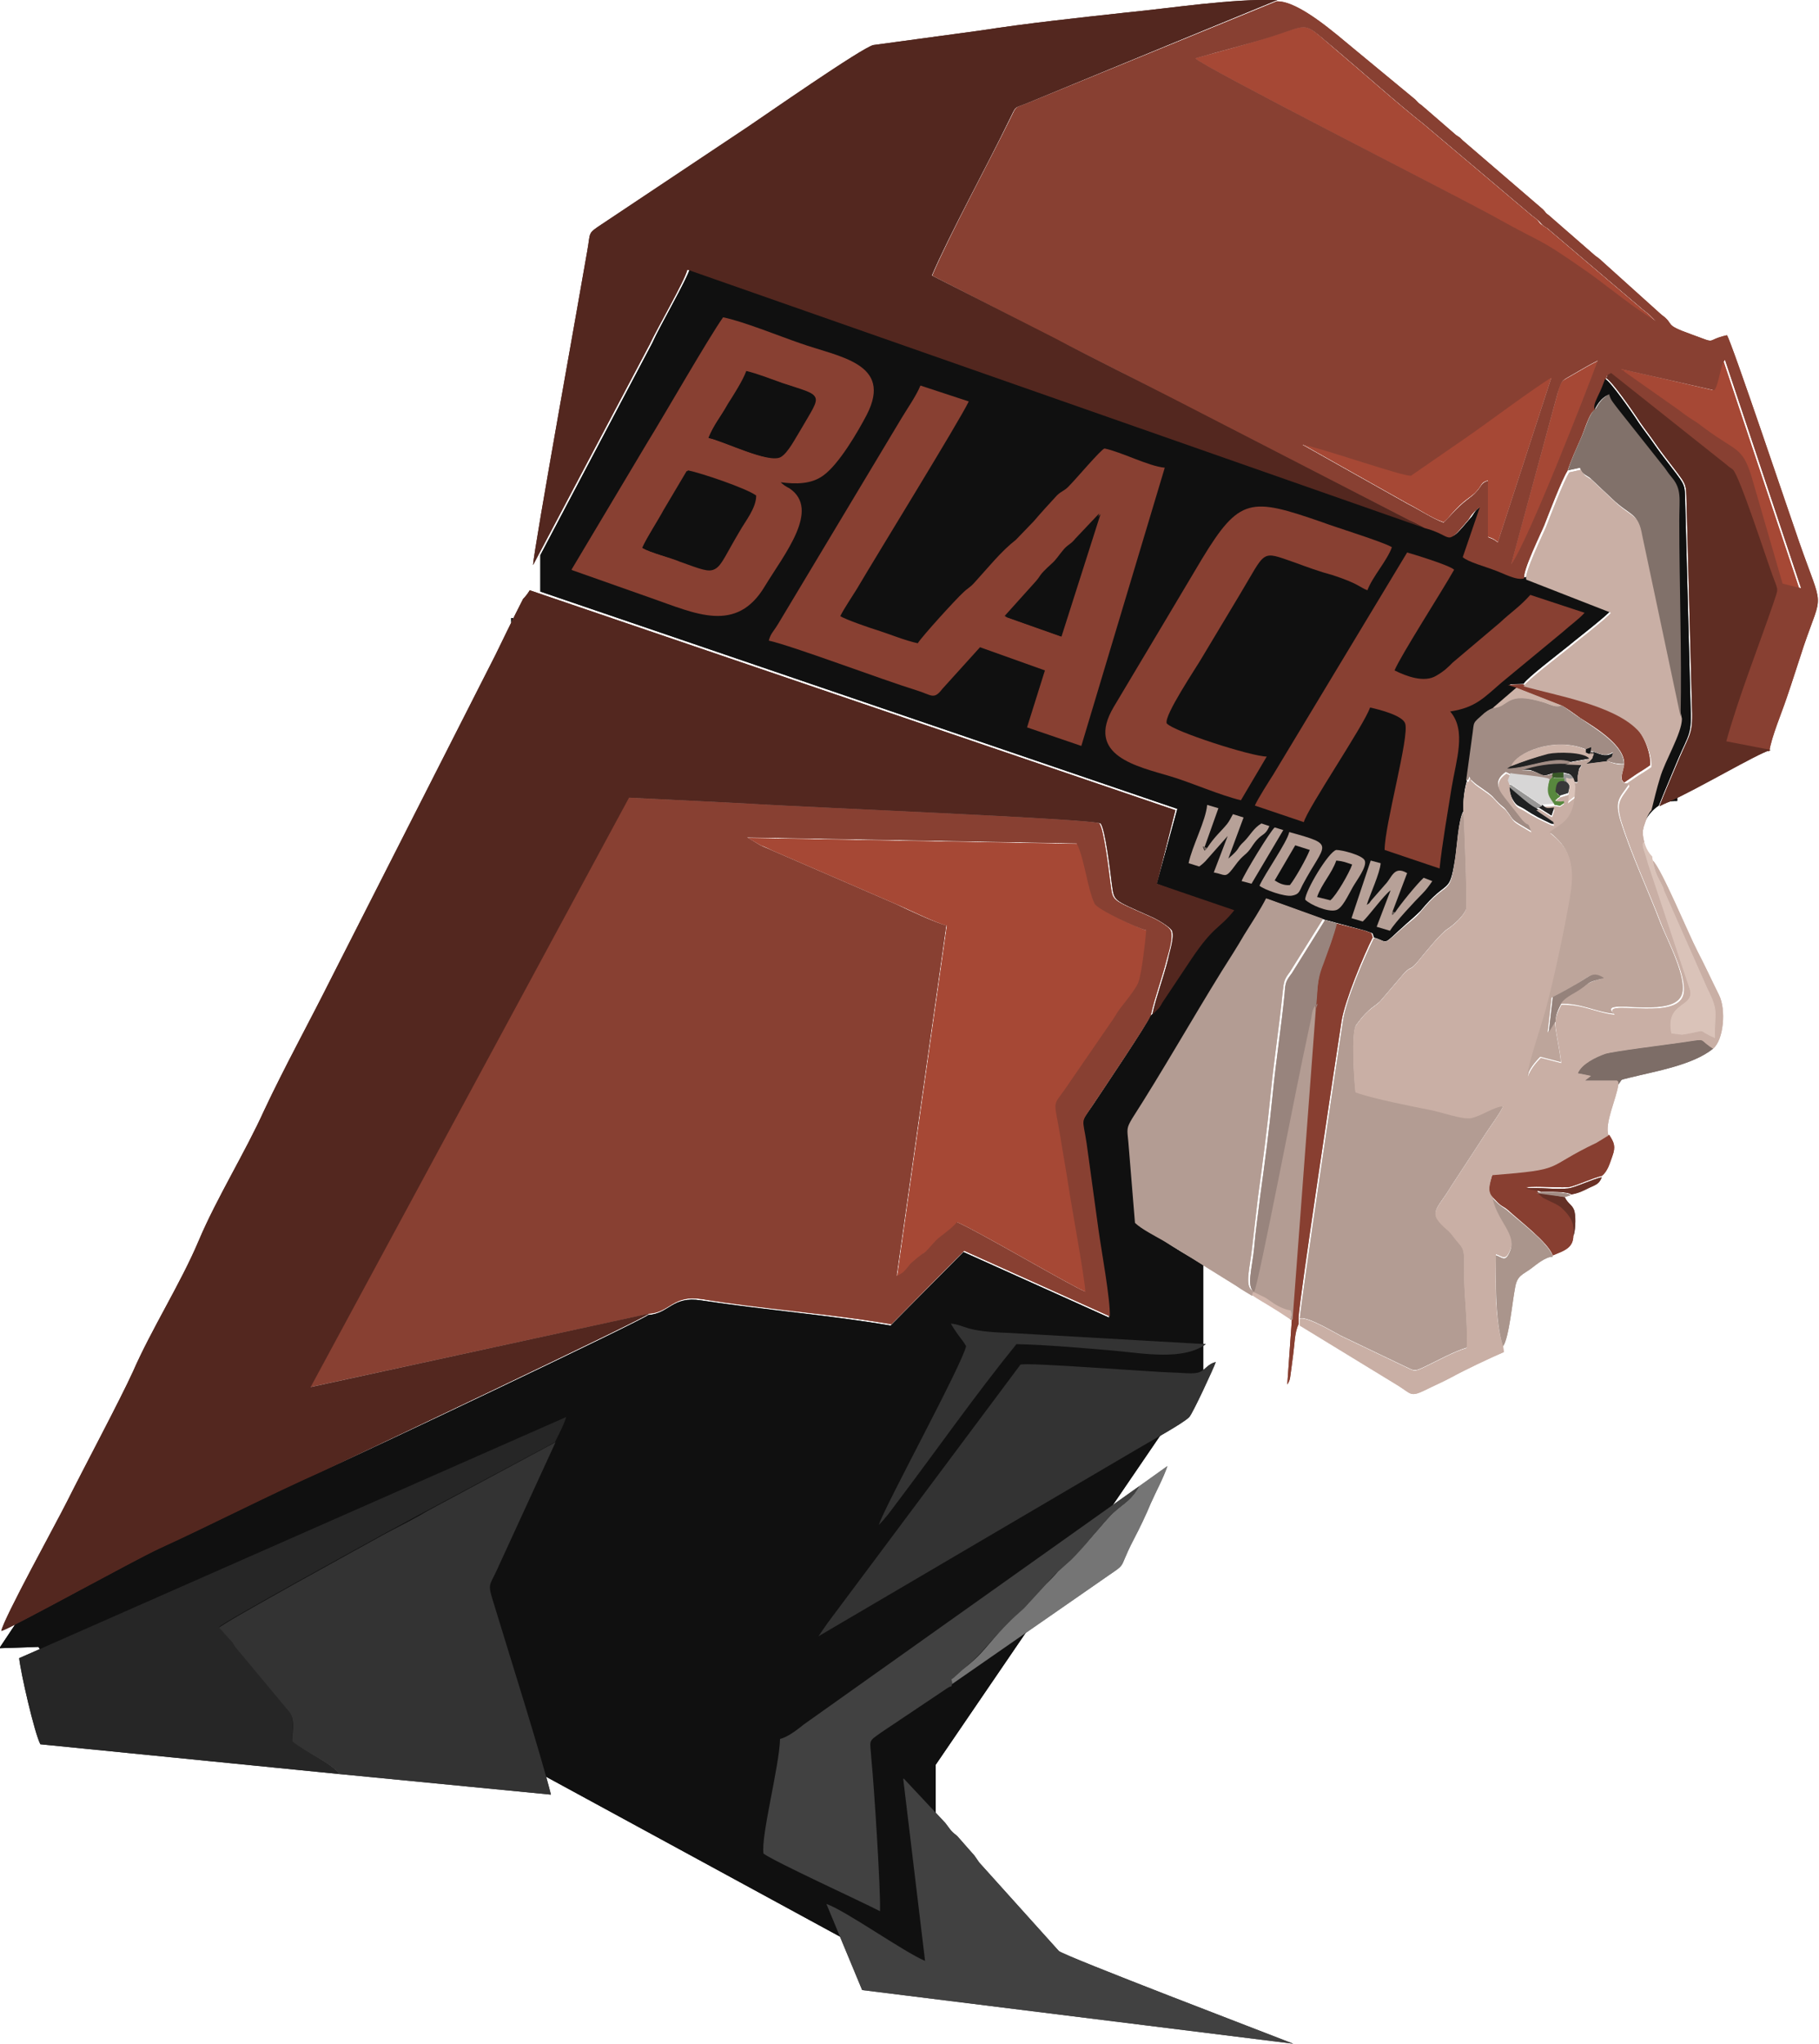 <?xml version="1.0" encoding="utf-8"?>
<!-- Generator: Adobe Illustrator 19.0.0, SVG Export Plug-In . SVG Version: 6.00 Build 0)  -->
<svg version="1.1" id="Layer_1" xmlns="http://www.w3.org/2000/svg" xmlns:xlink="http://www.w3.org/1999/xlink" x="0px" y="0px"
	 viewBox="-149.7 242.3 274.7 308.5" style="enable-background:new -149.7 242.3 274.7 308.5;" xml:space="preserve">
<style type="text/css">
	.st0{fill:#101010;}
	.st1{fill:#665A55;}
	.st2{fill:#979695;}
	.st3{fill:#1E2021;}
	.st4{fill:#CDB3A8;}
	.st5{fill:#0D0E0E;}
	.st6{fill:#B59E95;}
	.st7{fill:#B7A198;}
	.st8{fill:#DAC3B9;}
	.st9{fill:#883F31;}
	.st10{fill:#DCC4BA;}
	.st11{fill:#414141;}
	.st12{fill:#B39C93;}
	.st13{fill:#262626;}
	.st14{fill:#333333;}
	.st15{fill:#A64835;}
	.st16{fill:#884032;}
	.st17{fill:#53271F;}
	.st18{fill:#C9AFA5;}
	.st19{fill:#5F2D23;}
	.st20{fill:#BDA59B;}
	.st21{fill:#81716A;}
	.st22{fill:#A18C84;}
	.st23{fill:#98847D;}
	.st24{fill:#757575;}
	.st25{fill:#AA958C;}
	.st26{fill:#7D6D67;}
	.st27{fill:#D7D6D6;}
	.st28{fill:#95827B;}
	.st29{fill:#222222;}
	.st30{fill:#6A3126;}
	.st31{fill:#643026;}
	.st32{fill:#58883E;}
	.st33{fill:#D1B6AC;}
	.st34{fill:#393939;}
	.st35{fill:#A28C84;}
	.st36{fill:#242424;}
	.st37{fill:#385827;}
	.st38{fill:#121415;}
	.st39{fill:#71645E;}
	.st40{fill:#85746D;}
</style>
<g id="Layer_x0020_1">
	<g id="_494065316128">
		<g>
			<path class="st0" d="M103.6,363.2c-0.5,0-1,0-1.5,0.2c0.5-0.2,0.9-0.4,1.5-0.7V363.2z M-143.9,490.9l10.1,15.5l2.6-2.7h25.2v1.9
				h24.2v4.7v0h14.2l49.1,26.7v4.5L7,536.2v-2.3H-8.4v-25.2l39.3-57.6H32v-17.8l-1.4-0.9c-1.4-0.8-2.9-1.7-4.4-2.7
				c-1.4-0.9-3.2-1.7-4.3-2.7l-1-12.2c-0.1-2-0.3-2.1,0.6-3.6c4.5-7,9.1-15.1,13.5-22.2c1.2-1.9,2.3-3.6,3.4-5.5
				c1-1.6,2.5-3.9,3.3-5.5l8.6,3.1l6.3,1.7c1.2,0.5,0.9,0.1,1.2,1c2.4,0.7,1,1.4,4.8-2c0.7-0.6,1.6-1.4,2.2-2
				c4.2-5.1,4.3-2.2,5.2-7.7c0.3-1.7,0.5-6.2,1.3-7.4c-0.1-1.4,0.1-3.2,0.5-4.5c0.3-2.2,0.6-4.4,0.9-6.6c0.4-2.6-0.1-1.9,1.9-3.7
				c0.4-0.4,0.8-0.6,1.2-0.7l3.6-3.1l-1.2-0.5l2.2-0.1c0.4-0.8,5.4-4.6,6.5-5.5c1.3-1.1,6-4.7,6.7-5.6l-12.8-5
				c-1.2,0.4-3.2-0.7-4.7-1.3c-1.1-0.4-3.9-1.2-4.6-1.9l2.6-7.6c-0.3,0.3-0.7,0.5-1,0.9c-0.3,0.4-0.4,0.7-0.8,1.1
				c-3.6,4.2-2,2.5-6.6,1.2l-111.2-39c-0.4,1.6-4.6,8.8-5.7,11.3l-16.9,32v5.5l96.2,32.8L25,375.7l11.4,4.2c-2.3,2.9-3,2.2-6.5,7.4
				l-4.2,6.3c-0.3,0.4-0.4,0.6-0.7,1.1l-1,1c-0.1,0.7-7.3,11.4-8.7,13.5c-2,2.9-1.6,1.9-1,5.9c0.6,4.4,1.2,8.7,1.8,13.1
				c0.4,3,1.8,10.5,1.7,13l-22-9.9l-11,11.1c-9.3-1.6-19.5-2.4-28.6-3.8c-4.4-0.7-4.8,2-8,2.2c-0.6,0.7-44.9,21.7-49.3,23.6
				c-8.3,3.7-16.4,7.9-24.7,11.7c-3.2,1.5-16.3,8.7-21.6,11.4l-2.4,3.6l0,0 M100.3,288.6L100.3,288.6L100.3,288.6L100.3,288.6z
				 M-72.5,335.6l0.3,0l-0.3,0.7V335.6z"/>
			<g>
				<g>
					<polygon class="st1" points="91,356.1 90.8,355.8 90.5,355.8 90.3,356.1 					"/>
					<path class="st1" d="M61,380l-0.4-0.1l-0.1,0.4c0,0,0.1,0.1,0.1,0.1L61,380z"/>
				</g>
				<g>
					<path class="st2" d="M82.3,364.3l0.5-0.1l0.4-0.2l-4.7-3.2c-0.5,0-0.3-0.1-0.3,0.4c0.7,0.6,1.3,1.1,2,1.7
						C80.8,363.3,81.5,363.9,82.3,364.3z"/>
					<path class="st2" d="M86.4,359.7l0.1,0.6l0.4,0.1c-0.2-1.1,0.1-0.3,0.7-0.5c0,0,0.2,0,0.2,0c0,0,0.1,0,0.2,0
						c-0.6-0.7-0.4-0.6-1.5-0.8L86.4,359.7z"/>
				</g>
				<g>
					<path class="st3" d="M84.5,366.6c0.6,0.1,0.5,0.2,0.4-0.5c-0.8-0.6-1.8-1.2-2.6-1.8c-0.8-0.4-1.5-1-2.1-1.5
						c-0.7-0.6-1.3-1.1-2-1.7c0.1,0.8,0.3,1.5,0.7,2.1c0.5,0.8,0.8,0.7,1.6,1.2C82,365.4,83,365.9,84.5,366.6z"/>
					<path class="st3" d="M91,356.1c-0.5,1.2,0.1,0.2-0.7,1.2l-0.5,0.3l3.2-0.4c0.8-0.9,0.7,0,1-1.3c-1.1,0.7-1.7,0.4-3.1-0.1
						L91,356.1z"/>
				</g>
				<g>
					<path class="st4" d="M78.4,358c1.8-0.7,3.8-1.4,5.7-1.8c1.3-0.3,5.3-0.3,6.2,0.7l0,0.4c0.8-1,0.2,0,0.7-1.2l-0.7,0l-0.5-0.2
						l0-0.4C85.1,353.4,79.1,356,78.4,358z"/>
					<path class="st4" d="M75.7,349.2c2.7-0.1,1.8-2.7,8-0.8c0.9,0.3,1.8,0.8,2.5,0.4l-6.9-2.7L75.7,349.2z"/>
				</g>
				<g>
					<path class="st5" d="M45.1,375.9c0.8-1,2.5-4,3.1-5.3l-2.2-0.7l-3.1,5.3C43.4,375.6,44.2,375.9,45.1,375.9z"/>
					<path class="st5" d="M51.2,378.2c0.9-0.7,2.9-4.2,3.3-5.3c-0.9-0.4-1.2-0.6-2.4-0.6c-0.7,1.9-2.2,3.5-2.9,5.5L51.2,378.2z"/>
				</g>
				<g>
					<path class="st6" d="M45.1,375.9c-0.9,0.1-1.7-0.3-2.3-0.7l3.1-5.3l2.2,0.7C47.6,371.9,45.9,374.9,45.1,375.9z M40.5,376
						c0.7,0.6,3.8,1.7,4.9,1.5c1.1-0.2,1.1-0.6,1.6-1.6c3.4-6.4,5.2-6-2-8C44.7,369.4,41.3,374.2,40.5,376z"/>
					<path class="st6" d="M51.2,378.2l-2-0.5c0.7-2,2.2-3.5,2.9-5.5c1.1,0.1,1.5,0.3,2.4,0.6C54.1,374,52.1,377.5,51.2,378.2z
						 M47.4,378.1c0.8,0.8,3.4,1.9,4.6,1.6c1-0.2,1.9-2.3,2.6-3.5c0.5-0.9,2.2-3.1,1.8-4c-0.3-0.8-3.4-1.6-4.3-1.6
						C50.9,370.9,47.4,376.8,47.4,378.1z"/>
				</g>
				<g>
					<path class="st7" d="M61,380l-0.4,0.4c0,0-0.1-0.1-0.1-0.1l0.1-0.4l2.2-5.8c-2-1.2-2.3,0.7-3.3,1.7l-2.1,2.4
						c-0.5,0.6,0,0.2-0.7,0.7c0.5-1.6,2-4.8,2.1-6.3l-1.5-0.4l-2.9,8.7l1.7,0.5c0.8-0.7,3.2-4,4.2-4.7l-2.1,5.5l2,0.6
						c0.8-1.3,3.8-4.5,4.9-5.6c0.6-0.6,1.1-1.3,1.5-1.9l-1.3-0.5C64.3,375.7,61.7,378.9,61,380z"/>
					<path class="st7" d="M32.6,370.3l-0.4,0.4c-0.5-1.1,0-0.4,0-0.5l2.1-5.9l-1.7-0.5c-0.2,2.4-2.3,6.3-2.8,8.8l1.6,0.5
						c0.3-0.2,0.9-0.7,1.2-1.1l3.1-3.5l-2.1,5.5c1.7,0.3,1.7,0.9,2.8-0.5c0.7-0.9,0.9-1.3,1.8-2.1c1-0.8,1.1-1.4,1.9-2.3
						c0.9-1,1.3-0.7,1.9-2.1l-1.2-0.4c-1.2,0.7-1.7,1.8-2.6,2.7c-1.3,1.2-0.4,0.9-2.4,2.6l2.3-6.2l-1.6-0.5c-0.3,0.5-0.5,1-0.9,1.5
						C34.7,367.8,33.7,368.6,32.6,370.3z"/>
					<path class="st7" d="M44.1,367.6l-1.3-0.4c-0.7,0.6-4.6,7-5,8.1l1.5,0.4L44.1,367.6z"/>
				</g>
				<g>
					<path class="st8" d="M99.9,372.3c0-0.2-0.1-0.4-0.1-0.7c-0.6-0.6-1-1.4-1.2-2.2c-0.2,0.1-0.4,0.2,0,1.4c0.2,0.6,0.4,1.3,0.6,2
						l6.3,18.9c0.7,2.7-3.8,1.8-2.8,6.6l1.6,0.2c4.5-0.7,1.7-0.9,5,0.5c-0.1-4.1,0.7-3.8-1.2-7.6l-6.5-14.7c0-0.1-0.1-0.3-0.1-0.4
						C100.8,374.8,100.3,374.5,99.9,372.3L99.9,372.3z"/>
					<path class="st8" d="M86.9,360.3c0.7,0.5,0.4,0.8,0.3,1.7l-0.1,1.3c0.4-0.4,0.8-0.6,1.1-0.9l0.1-1.3c0-0.1,0-0.2,0-0.2
						c0-0.1-0.1-0.4-0.1-0.5l-0.2-0.6c-0.1,0-0.2,0-0.2,0c0,0-0.1,0-0.2,0C87,360,86.6,359.2,86.9,360.3z"/>
				</g>
				<g>
					<path class="st9" d="M52.1,381.7c-0.3,1.7-1.3,4.3-2,6c-1.1,3-0.7,4-1.2,7l-3.5,46.7l-0.7,9.9c0.5-0.8,0.4-1,0.6-2.3
						c0.1-0.8,0.2-1.5,0.3-2.3c0.2-1.4,0.2-3.3,0.8-4.5v-1c0.1-2.6,5.6-39,6.5-44.8c0.5-3.1,3.3-9.8,4.7-12.6c-0.3-0.9,0-0.5-1.2-1
						L52.1,381.7z"/>
					<path class="st9" d="M75.7,423c0.1,0,0.1,0.1,0.1,0.1l0.4,0.4c0.9,1,1.1,0.8,1.9,1.5c1.6,1.5,6.1,4.9,6.7,6.8
						c1.7-0.7,3.1-1.1,3.1-3c0-1.3,0.3-2.3-1.7-4.3c-0.6-0.6-2-1.1-2.9-1.6l-0.9-0.8l0.6-0.1c-0.2-0.2-1.5-0.2-2.3-0.5
						c2.1-0.2,4.3,0.1,6.4,0c1-0.1,3.7-1.4,5.1-1.7c0.9-0.7,1.2-1.9,1.6-3c0.5-1.4,0.3-2-0.5-3.2l-1.8,1.1c-8.2,3.9-4.4,4-15.8,4.9
						C75.3,420.9,74.8,422.1,75.7,423z"/>
					<path class="st9" d="M79.3,346.1l6.9,2.7c0.9,0.5,1.8,1.2,2.8,1.9c2.2,1.4,6.7,4.1,6.6,6.9c-0.1,1.2-0.8,2.3,0,2.8l1.9-1.3
						c0.8-0.5,1.3-0.8,2-1.3c0.1-2-1.1-4.7-2.2-5.7c-3.7-3.7-12.2-5.1-17.1-6.5l-2.2,0.1L79.3,346.1L79.3,346.1z"/>
				</g>
				<g>
					<path class="st10" d="M57.5,405.5c4.2,0.3,10.5,2.2,14.1,2.6c1.1,0.1,3.3-0.7,4.5-1.1c2.3-0.6,1.9-0.6,2.7-2.8
						c2.2-5.7,2.2-7.3,3.8-13.2c0.8-2.9,1.7-5.9,2.5-8.8c2-7.3,2-5,0.3-8.4c-2.1-4.2-1.8-3.7-5.1-6.2c-1.1-0.8-2.1-1.6-3.3-2.5
						l-3.5-2.5c0.1,4.4-0.2,9.7-0.4,14.1c-0.2,3.6,0.3,4.6-1.2,6.2c-1.2,1.3-2.1,2.7-3.6,3.8c-1.9,1.3-4.8,5.5-6.2,6.6
						C56,397.9,57.8,399.3,57.5,405.5z"/>
					<path class="st10" d="M95.4,335.3l-3.7,3.3c-1.4,1.2-6,4.8-6.6,5.8c3.6,0.2,9.5,3,12.4,5.7c0.7,0.7,2.2,2.5,2.5,3.5
						c0.9-0.7,1.6-2.4,1.6-3.2l-2.4-11.7c-0.8-3.4-2.3-13.3-3.4-15.6c-0.5,1.5-1.1,4.7-1.4,6.4C93.7,333.7,94.1,332,95.4,335.3z"/>
					<path class="st10" d="M73.9,417.9c3.4-0.3,6.6-1.2,9.9-1.7c0-0.1-0.1-0.2-0.1-0.2c0,0-0.1-0.2-0.1-0.2c-1.1-2-0.3-2.7-0.2-4.8
						c-1.2-0.1-2.5,0.1-3.6,0.2c-1.8,0.1-2.2-0.1-3,1.3C76.1,413.7,74.2,416.7,73.9,417.9z"/>
				</g>
				<g>
					<path class="st11" d="M-5.9,518.8c-0.5-0.5-0.8-1.1-1.3-1.6l-5.9-6.3c0-0.1-0.1-0.1-0.2-0.1l3.3,27.5c-3.3-1.4-12-7.6-14.9-8.6
						l5.4,13l65.1,8.1c-3.8-1.5-34.5-13.2-35.4-14l-11.7-13c-0.6-0.6-0.8-1.2-1.4-1.8l-2.2-2.5C-5.4,519.2-5.5,519.2-5.9,518.8
						L-5.9,518.8z"/>
					<path class="st11" d="M-5.9,496.5c0-1.3-0.4-0.3,0.6-1.3c0.2-0.2,0.8-0.7,1-0.9c2.6-2.1,2.8-2.7,5.5-5.6c2-2.2,3.3-3.1,3.7-3.6
						c1.2-1.3,2.2-2.4,3.4-3.7c0.6-0.7,1.1-1.2,1.8-1.9l1.9-1.7c1-0.7,2.5-2.7,3.4-3.7c1-1.1,2.4-2.9,3.5-3.8c1-0.9,2.4-1.6,3.5-3.7
						l-50.7,36c-1,0.8-2.4,1.9-3.6,2.2c-0.1,4.1-2.9,14.6-2.5,17.3c1.8,1.3,14.5,7.1,17.6,8.7c0.1-3.4-0.9-18.9-1.3-22.9
						c-0.2-3.1-0.6-2.6,1.5-4.1l10-6.7C-5.8,496.6-6.2,497.2-5.9,496.5z"/>
				</g>
				<g>
					<path class="st12" d="M57.8,383.9c-1.4,2.8-4.3,9.5-4.7,12.6c-0.9,5.8-6.3,42.2-6.5,44.8c1.1-0.4,5.2,2.1,6.2,2.6l9.4,4.5
						c1.8,0.8,1.5,1,3.2,0.2c2.1-1,4.4-2.3,6.4-2.9c0.2-3.8-0.5-8.5-0.4-12.4c0.1-3.1-0.4-2.7-1.7-4.5c-0.3-0.4-0.4-0.5-0.7-0.8
						c-3.3-2.8-1.8-2.9,0.4-6.6l5.3-8.1c0.6-0.9,2.4-3.4,2.6-4.1c-1.5,0.1-3.3,1.5-4.9,1.8c-1.3,0.2-4.4-0.9-5.9-1.2
						c-3-0.6-8.7-1.7-11.5-2.7c-0.2-1.5-0.7-9.1,0.1-10.1c2-2.8,3-2.8,3.8-3.8l3.5-4.1c1.1-1.1,0.8-0.2,2.1-1.8
						c0.9-1.1,3.4-4.2,4.4-4.8c0.9-0.6,2.4-1.9,2.8-3c0.2-0.6-0.3-14-0.4-14.6c-0.8,1.2-1,5.7-1.3,7.4c-0.8,5.5-1,2.6-5.2,7.7
						c-0.5,0.7-1.5,1.4-2.2,2C58.8,385.3,60.2,384.5,57.8,383.9z"/>
					<path class="st12" d="M39.4,437.9c0.2-0.5-0.2-0.8,1.4,0.1c0.7,0.4,0.9,0.5,1.5,0.9c0.8,0.5,2,1.2,2.9,1.3
						c0,0.3,0.1,0.3,0.1,0.6c-0.1,0.6-0.2,0.7-0.2,0.7l0.4,0l3.5-46.7l0-1.2c-0.8,0.6-0.8,1.1-1,2.3c-0.2,1-0.4,1.8-0.6,2.8
						c-1.4,6.2-7.4,37.6-8,38.4c-1.2-0.7-0.3-3.6,0-6.6c0.3-2.5,0.6-5.2,0.9-7.7c0.7-5.1,1.4-10.4,1.9-15.5
						c0.5-5.1,1.3-10.2,1.8-15.2c0.2-1.7,0.2-1.9,1.1-3.1l5-8l-8.6-3.1c-0.8,1.6-2.3,3.9-3.3,5.5c-1.1,1.9-2.2,3.6-3.4,5.5
						c-4.4,7.1-9,15.2-13.5,22.2c-0.9,1.5-0.8,1.6-0.6,3.6l1,12.2c1.1,1,2.9,1.9,4.3,2.7c1.5,0.9,3,1.8,4.4,2.7l6.6,4.1
						C38,437.1,38.6,437.4,39.4,437.9z"/>
				</g>
				<g>
					<path class="st13" d="M-98.4,510.1c-1.3-1.7-5.3-3.4-7.1-5c-0.3-0.6,0.5-3.2-0.6-4.6l-8-9.6c-0.4-0.4-0.4-0.6-0.8-1.1l-1.7-1.9
						c0.5-0.7,22.6-12.8,25.3-14.3c2.1-1.1,4.2-2.3,6.3-3.4l19.1-10.2c0.5-1,1.4-2.7,1.7-3.8l-82.6,36.4c0.2,2.1,2.3,11.3,3.2,13
						L-98.4,510.1z"/>
					<path class="st13" d="M84.8,359l1.6-0.1c1.1,0.3,0.9,0.1,1.5,0.8l0.2,0.6c0.8,0.2,0.3-0.3,0.5-1.2c0.2-1.2,0.2-0.6,0.6-1.5
						l-2.5-0.1c-2.5-0.2-4.7,0.3-6.7,1c1.4,0,1.2-0.1,2.4,0.4C83.6,359.5,83.5,359.4,84.8,359z"/>
				</g>
				<g>
					<path class="st14" d="M-98.4,510.1l31.9,3.1c-1.5-6-6.4-21.5-8.4-28.1c-1.3-4.2-1-2.9,0.6-6.6l8.5-18.5L-85,470.3
						c-2,1.2-4.2,2.3-6.3,3.4c-2.7,1.5-24.8,13.6-25.3,14.3l1.7,1.9c0.4,0.4,0.4,0.6,0.8,1.1l8,9.6c1.2,1.4,0.3,4,0.6,4.6
						C-103.7,506.7-99.7,508.4-98.4,510.1z"/>
					<path class="st14" d="M22.1,461c1.5-0.9,7-3.9,7.8-4.8c0.5-0.5,3.7-7.4,4-8.3c-1.2,0.3-1.5,1.1-2.4,1.5
						c-0.9,0.4-2.7,0.1-3.8,0.1c-3.7-0.1-22.5-1.6-23.3-1.2l-28.6,38.3c-0.7,0.9-1.2,1.7-1.9,2.7L22.1,461z"/>
					<path class="st14" d="M-6.1,442.1c0.2,0.4,0.8,1.3,1.1,1.7c0.5,0.7,0.8,1,1.2,1.7c-0.7,3-12.1,23.8-13.2,27
						c1.1-1.1,1.8-2.1,2.7-3.3c5.9-7.8,12-16.5,18.1-24c4.7,0.1,10.2,0.6,14.9,1c4.3,0.4,10.3,1.5,13.7-1l-29.8-1.7
						C-4.2,443.3-3.9,442.3-6.1,442.1z"/>
				</g>
				<g>
					<path class="st15" d="M-34.8,369.9c0.6,0.2,1.2,0.5,1.8,0.8l18.7,8.1c1.7,0.7,6.1,2.9,7.6,3.2l-7.5,52.9c0.7-0.3,1-0.5,1.5-1.1
						c0.6-0.7,0.3-0.5,1-1.1c2.3-2.1,0.8-0.3,3.3-3c0.7-0.8,2.3-1.7,3.3-2.9c3.1,1.3,17.5,9.8,19.4,10.5c0-1.6-2.1-13-2.5-15.7
						c-0.4-2.6-0.8-5.3-1.3-7.9c-0.9-5.4-1.2-4.3,0.6-6.8l7.6-10.8c0.5-0.7,0.5-0.8,0.9-1.4c0.7-0.9,2.4-3.1,2.8-4
						c0.4-1.2,1.1-6.5,1.2-7.9c-1.1-0.2-7.5-3.2-7.8-4c-1.1-2.4-1.5-6.7-2.7-9.1l-49.8-0.9L-34.8,369.9z"/>
					<path class="st15" d="M30.8,251.1c1,1.2,37.4,19.7,44.5,23.6c9.1,5.1,6.4,2.9,15,8.9c3.3,2.3,6.8,5.3,10,7.2l-1-1
						c-0.6-0.5-0.5-0.4-1-0.8l-14-11.9c-0.5-0.5-0.6-0.4-1.1-0.8c-0.6-0.4-0.4-0.5-0.9-0.9c-0.4-0.4-0.6-0.4-1-0.8L65.2,261
						c-3.7-2.9-9.3-7.9-13.1-11.1c-5.3-4.5-3.7-4-9.8-2.1C38.6,249,34.6,250.1,30.8,251.1L30.8,251.1z"/>
					<path class="st15" d="M84.6,299.2c-2.4,1.4-9.9,7-12.8,9l-8.4,5.8c-1,0.3-13.2-4-16.5-4.7l16,9c1.8,0.9,3.6,2.2,5.4,2.8
						c0.3-0.3,0.6-0.5,0.9-0.9c2.4-2.8,3.2-2.7,4.2-3.9c0.7-0.8,0.5-1.2,1.6-1.5l0,8.5c0.8,0.3,0.7,0.2,1.5,0.8L84.6,299.2z"/>
					<path class="st15" d="M95.1,298c0,0.1,0.1,0.1,0.1,0.2c0,0,0.1,0.1,0.1,0.2l8.1,5.7c0.8,0.5,1.3,1,2.1,1.5
						c0.7,0.4,1.2,0.8,2,1.4c4.6,3.5,5.6,2.6,7,7.2l4.7,16.2l2.8,0.7l-11.5-34.5c-0.6,0.8-0.8,3.7-1.6,4.6L95.1,298z"/>
					<path class="st15" d="M78.5,327.5c2.6-3.3,11.6-26.7,13.1-30.7c-1.2,0.6-2.4,1.3-3.6,2c-1.8,1.1-1.9,0.7-2.5,3L78.5,327.5z"/>
				</g>
				<g>
					<path class="st16" d="M-36.9,368.7l49.8,0.9c1.2,2.4,1.6,6.8,2.7,9.1c0.4,0.9,6.7,3.8,7.8,4c-0.1,1.4-0.7,6.7-1.2,7.9
						c-0.3,0.9-2.1,3.1-2.8,4c-0.5,0.7-0.5,0.8-0.9,1.4L11,406.9c-1.8,2.5-1.5,1.4-0.6,6.8c0.4,2.6,0.9,5.2,1.3,7.9
						c0.4,2.7,2.5,14.1,2.5,15.7c-1.9-0.7-16.3-9.2-19.4-10.5c-1,1.2-2.6,2.1-3.3,2.9c-2.4,2.7-0.9,0.9-3.3,3
						c-0.7,0.6-0.4,0.4-1,1.1c-0.5,0.6-0.8,0.8-1.5,1.1l7.5-52.9c-1.5-0.3-5.9-2.4-7.6-3.2l-18.7-8.1c-0.6-0.3-1.2-0.5-1.8-0.8
						L-36.9,368.7z M-51.7,440.6c3.2-0.2,3.6-2.9,8-2.2c9.1,1.5,19.4,2.2,28.6,3.8l11-11.1l22,9.9c0.1-2.5-1.3-10.1-1.7-13
						c-0.6-4.4-1.2-8.7-1.8-13.1c-0.6-4-1-2.9,1-5.9c1.4-2.1,8.6-12.8,8.7-13.5c0.6-2.7,1.7-5.6,2.4-8.4c0.3-1.1,1-3.3,0.6-4.3
						c-0.3-0.7-2.3-1.8-3.3-2.2c-5.8-2.6-5.4-2.2-5.8-4.9c-0.2-1.6-1-8.4-1.7-9.1c-0.8-0.7-45.7-2.5-53.1-3l-18.1-0.9l-48.1,89
						L-51.7,440.6z"/>
					<path class="st16" d="M76.5,324.2c-0.8-0.6-0.8-0.5-1.5-0.8l0-8.5c-1,0.3-0.9,0.7-1.6,1.5c-1,1.2-1.8,1.2-4.2,3.9
						c-0.3,0.3-0.6,0.6-0.9,0.9c-1.7-0.6-3.6-1.9-5.4-2.8l-16-9c3.3,0.6,15.4,4.9,16.5,4.7l8.4-5.8c2.9-2,10.4-7.6,12.8-9
						L76.5,324.2z M95.1,298l14.1,3.2c0.7-0.9,0.9-3.8,1.6-4.6l11.5,34.5l-2.8-0.7l-4.7-16.2c-1.4-4.5-2.3-3.7-7-7.2
						c-0.8-0.6-1.3-1-2-1.4c-0.8-0.5-1.4-1-2.1-1.5l-8.1-5.7c0,0-0.1-0.1-0.1-0.2C95.2,298.2,95.2,298.1,95.1,298L95.1,298z
						 M78.5,327.5l7-25.8c0.7-2.3,0.7-1.9,2.5-3c1.2-0.7,2.4-1.4,3.6-2C90.1,300.8,81,324.2,78.5,327.5z M30.8,251.1
						c3.8-1.1,7.8-2.1,11.6-3.3c6-1.9,4.4-2.4,9.8,2.1c3.8,3.2,9.4,8.2,13.1,11.1l16.1,13.6c0.4,0.4,0.6,0.4,1,0.8
						c0.5,0.4,0.4,0.4,0.9,0.9c0.5,0.4,0.6,0.3,1.1,0.8l14,11.9c0.5,0.4,0.4,0.3,1,0.8l1,1c-3.2-1.9-6.7-4.8-10-7.2
						c-8.6-6-5.9-3.8-15-8.9C68.2,270.8,31.8,252.3,30.8,251.1z M65.4,322c4.6,1.2,3,3,6.6-1.2c0.3-0.4,0.4-0.7,0.8-1.1
						c0.3-0.4,0.7-0.6,1-0.9l-2.6,7.6c0.7,0.7,3.6,1.5,4.6,1.9c1.5,0.5,3.5,1.7,4.7,1.3c-0.4-0.9,2.6-7,3-8c0.7-1.8,2.7-7,3.5-8.2
						c0.5-1.6,1.3-3.3,2-4.9c0.6-1.3,1.3-4,2.2-4.4c-0.2-0.7,0.3-1.5,0.6-2.2c0.4-0.8,0.7-1.6,1-2.4c0.3-0.8,0.1-0.4,0.6-0.7
						l17.5,13.9c0.4,0.3,0.6,0.3,0.9,0.7c1,1,5.1,13.7,6,16c0.9,2.5,0.9,1.7,0.1,4.2c-2.2,6.7-5.2,14-7.1,20.8l6.7,1.3
						c0.3-2.1,1.9-5.9,2.6-8c0.9-2.6,1.7-5.2,2.6-7.9c2.9-8.5,3-5.1-0.7-15.7c-1.3-3.7-10.2-30.2-10.9-31.2
						c-3.5,0.8-1.2,1.4-5.3-0.1c-4.5-1.6-2.4-1.4-4.6-3l-9-8.1c-0.4-0.4-0.6-0.5-1-0.8l-7-6.1c-0.7-0.5-0.3-0.3-0.9-0.9l-12.1-10.4
						c-0.6-0.6-0.4-0.4-1-0.8l-5.2-4.5c-0.7-0.5-0.4-0.3-1-0.9l-9.2-7.6c-2.8-2.3-8.4-7.3-11.7-7.2L5.9,257.7
						c-2.6,1.1-1.9,0.3-3.1,2.7c-3.5,7.1-9,17.2-11.7,23.5l18.5,9.5c6.2,3.2,12.3,6.2,18.6,9.5L65.4,322L65.4,322z"/>
					<path class="st16" d="M6.7,330.4c1.2-1.3,0.4-0.9,2.6-2.9c0.7-0.6,1.1-1.3,1.7-2c0.7-0.9,1.2-0.9,1.9-1.8l3.6-3.8l-5.9,18.5
						l-8.2-2.9c0-0.1-0.1-0.1-0.2-0.1L6.7,330.4z M-22.8,335.3c0.6-1.2,1.7-2.8,2.5-4.1c3-5.1,15.4-25.2,16.9-28.3l-7.3-2.4
						c-0.6,1.5-2,3.5-2.9,5l-18.6,31c-0.8,1.3-1.1,1.4-1.4,2.5c3.6,0.8,17.1,5.9,22.3,7.5c2.3,0.7,2.6,1.5,3.9-0.2l5.7-6.3l9.8,3.5
						l-2.7,8.6l8.2,2.8l12.6-42c-2.4-0.2-6.6-2.4-9.1-2.9c-0.5,0.1-4.3,4.6-5.3,5.6c-0.7,0.8-1.2,0.8-1.9,1.5
						c-1.2,1.3-2.3,2.5-3.5,3.9l-2.7,2.8c-2.2,1.7-4.1,4.1-6.2,6.4c-0.8,0.9-1,0.8-1.8,1.6c-1,0.9-6.2,6.6-6.8,7.6
						c-1.9-0.4-4.3-1.4-6.2-2C-18,337.2-22.1,335.8-22.8,335.3z"/>
					<path class="st16" d="M-52.7,325c0.7-1.6,2.5-4.2,3.4-5.8l3.5-5.9c2,0.4,8.8,2.7,10.3,3.8c0,1.9-1.6,3.8-2.5,5.4
						c-4,6.7-2.6,6.7-8.8,4.5C-48.5,326.5-51.5,325.7-52.7,325z M-42.7,308.4c0.7-1.7,1.9-3.3,2.9-5.1c0.9-1.4,2.3-3.6,2.8-5
						c1.7,0.4,3.7,1.2,5.4,1.8c6.3,2.1,6,1.3,2.7,7c-0.7,1.1-1.9,3.6-3,4.1C-33.6,312.3-40.5,308.8-42.7,308.4z M-31.8,315.1
						c2.3,0.3,4.6,0.3,6.4-1c2.4-1.7,5.3-6.7,6.6-9.2c4-7.8-4.2-8.7-10.1-10.8c-3.2-1.1-8.6-3.3-11.6-3.9c-2.2,3.1-8.9,14.8-11.5,19
						l-11.4,19.1c0.1,0,0.1,0.1,0.2,0.1l11.9,4.2c6.6,2.3,12.8,5.4,17.1-1.8c2.9-4.8,8.5-11.6,3.7-14.8c-0.2-0.1-0.4-0.2-0.7-0.4
						C-31.6,315.3-31.6,315.3-31.8,315.1z"/>
					<path class="st16" d="M60.9,343.5c0.9-2.2,7.2-12,9-15.2c-0.7-0.7-6.7-2.5-7.1-2.6l-20.2,33.5c-0.7,1.1-2.3,3.6-2.8,4.7
						l7.4,2.5c0.5-2,9.2-14.8,10-17.3c1.4,0.3,4.9,1.2,5.3,2.4c0.7,1.9-3.1,15.3-3.1,19.1l8.3,2.8c0.4-3.8,1.2-8.3,1.8-12.1
						c0.7-4.3,2.3-8.7-0.2-11.6c3.9-0.6,5.1-2.1,7.8-4.4l9.2-7.6c1.1-1,2.4-1.9,3.3-2.9l-8.2-2.7c-1.6,1.8-2.9,2.6-4.6,4.2l-7.1,6
						c-0.8,0.8-1.3,1.3-2.5,2C65.4,345.4,62.7,344.4,60.9,343.5z"/>
					<path class="st16" d="M56.8,331.4c0.8-2.1,3-4.5,3.7-6.5c-1.3-0.8-8.5-3-10.6-3.8c-10.7-3.7-12.4-3.8-18.1,5.6
						c-1.8,3-3.5,5.9-5.3,8.9L18.5,349c-4.4,7.4,3.6,9,8.6,10.5c3.3,1,7.3,2.8,10.6,3.6l3.9-6.6c-2.3,0-14.1-3.8-15.1-5
						c-0.5-1.1,4.5-8.5,5.3-9.9c1.9-3.2,3.8-6.3,5.7-9.5c4.1-6.8,3.1-6.7,8.3-4.9c1.9,0.7,3.8,1.4,5.7,1.9
						C55.5,330.4,55.7,331,56.8,331.4z"/>
				</g>
				<g>
					<path class="st17" d="M-51.7,440.6l-51.1,11.1l48.1-89l18.1,0.9c7.3,0.5,52.2,2.3,53.1,3c0.7,0.7,1.5,7.5,1.7,9.1
						c0.4,2.7,0,2.3,5.8,4.9c1,0.4,3,1.6,3.3,2.2c0.4,1-0.4,3.2-0.6,4.3c-0.7,2.8-1.8,5.7-2.4,8.4l1-1c0.4-0.5,0.4-0.7,0.7-1.1
						l4.2-6.3c3.5-5.2,4.2-4.5,6.5-7.4L25,375.7l2.8-11.1l-97.5-33.2c-0.3,0.5-0.6,0.9-1,1.3c-1.3,2.5-3.7,7.5-4.2,8.5l-24.9,49
						c-3.1,6.2-7,13.3-10,19.7c-2.9,6.4-7.2,13.3-9.9,19.7c-2.7,6.4-7.1,13.3-9.9,19.7c-1.9,4.2-7.4,14.5-10,19.7
						c-1.6,3.2-9.6,17.7-9.9,19.5c1.5-0.4,19.9-10.6,23.8-12.4c8.3-3.8,16.4-8,24.7-11.7C-96.6,462.3-52.3,441.3-51.7,440.6z"/>
					<path class="st17" d="M65.4,322l-37.3-19.2c-6.4-3.3-12.4-6.2-18.6-9.5L-9,283.9c2.7-6.3,8.3-16.5,11.7-23.5
						c1.2-2.4,0.5-1.6,3.1-2.7l37.4-15.4c-7.1-0.2-15.7,1.2-22.9,1.9c-7.3,0.8-14.8,1.6-21.9,2.7l-16.2,2.2
						c-1.6,0.3-16.8,10.9-18.9,12.3l-22.2,14.8c-2.1,1.4-1.6,1.1-2.1,3.9c-0.8,4.8-8.1,45.2-8.2,47.5l17.6-33.3
						c1.1-2.4,5.3-9.6,5.7-11.3L65.4,322z"/>
				</g>
				<path class="st0" d="M98.4,367.8c0,0.1,0,0.3,0,0.4C98.4,368.1,98.4,367.9,98.4,367.8z"/>
				<path class="st0" d="M100.8,363.9c-0.9,0.6-1.6,1.4-2.1,2.4c0.2-0.7,0.5-1.4,0.6-1.9c0.4-1.6,0.9-3.3,1.3-4.9
					c0.7-2.5,3.3-6.7,3.3-8.9c0.2-9.9-0.2-19.8-0.2-29.6c0-3.3,0.4-4.7-1.1-6.5c-0.7-0.8-0.9-1.3-1.6-2.1l-6.5-8.2
					c-0.9-1.2-1.1-1.3-1.4-2.3c-1,0.5-1.5,1.3-2,2.2c-0.2-0.7,0.3-1.5,0.6-2.2c0.4-0.8,0.7-1.6,1-2.4c0.9,0.5,4,5,4.6,5.9
					c0.7,1.1,1.4,2,2.2,3.1c0.7,1,1.4,2,2.1,2.9c3.4,4.5,3.1,3.6,3.2,7l0.8,30.2c0.2,4.7-0.2,4.3-1.9,8.3
					C102.8,359.1,101.7,361.6,100.8,363.9L100.8,363.9L100.8,363.9z"/>
				<path class="st0" d="M-52.7,325c1.2,0.7,4.3,1.5,5.7,2.1c6.2,2.2,4.9,2.2,8.8-4.5c0.9-1.5,2.6-3.5,2.5-5.4
					c-1.5-1.1-8.3-3.4-10.3-3.8l-3.5,5.9C-50.3,320.8-52,323.4-52.7,325z"/>
				<path class="st0" d="M-42.7,308.4c2.3,0.5,9.1,3.9,10.9,2.9c1.1-0.6,2.3-3,3-4.1c3.3-5.7,3.6-4.9-2.7-7
					c-1.7-0.6-3.7-1.4-5.4-1.8c-0.6,1.4-2,3.6-2.8,5C-40.8,305-42,306.6-42.7,308.4z"/>
				<path class="st0" d="M2,335.3c0.1,0,0.2,0,0.2,0.1l8.2,2.9l5.9-18.5l-3.6,3.8c-0.7,0.9-1.2,0.9-1.9,1.8c-0.6,0.7-1,1.4-1.7,2
					c-2.2,2-1.4,1.6-2.6,2.9L2,335.3z"/>
				<path class="st18" d="M73.9,417.9c0.3-1.2,2.2-4.2,2.8-5.4c0.8-1.4,1.2-1.2,3-1.3c1.2-0.1,2.5-0.3,3.6-0.2
					c-0.2,2.1-0.9,2.8,0.2,4.8c0,0.1,0.1,0.2,0.1,0.2c0,0,0.1,0.1,0.1,0.2C80.5,416.7,77.3,417.7,73.9,417.9z M98.8,366.3
					c-0.1,0.3-0.2,0.6-0.3,0.9c0,0.2-0.1,0.4-0.1,0.5c0,0.1,0,0.3,0,0.4c0,0.4,0.1,0.8,0.2,1.3c-0.2,0.1-0.4,0.2,0,1.4
					c0.2,0.6,0.4,1.3,0.6,2l6.3,18.9c0.7,2.7-3.8,1.8-2.8,6.6l1.6,0.2c4.5-0.7,1.7-0.9,5,0.5c-0.1-4.1,0.7-3.8-1.2-7.6l-6.5-14.7
					c0-0.1-0.1-0.3-0.1-0.4c-0.7-1.5-1.2-1.9-1.6-4.1c1.3,1.2,5.4,11.1,6.7,13.6c1.2,2.3,2.2,4.5,3.3,6.7c1.1,2.2,0.7,6.8-0.9,8.1
					c-0.5-0.3-0.5-0.3-1-0.7c-1-0.8-0.3-0.7-3.9-0.2c-2,0.3-10.2,1.3-11.4,1.7c-1.4,0.5-3.5,1.5-4.1,2.9l2,0.4l-0.9,0.7l4.8,0
					c0.3,0.3,0.2-0.3,0.2,0.6c-0.3,2.2-2.1,5.8-1.5,7.7l-1.8,1.1c-8.2,3.9-4.4,4-15.8,4.9c-0.2,1.2-0.8,2.3,0.1,3.3
					c0.8,3.6,3.8,5.5,2.6,8.1c-0.7,1.6-1.1,0.8-2.1,0.5c-0.1,4.1-0.2,10.3,1.1,13.9l0.1,0.9c-2.1,0.9-5.9,2.7-7.9,3.8
					c-1.3,0.7-2.7,1.3-4.1,2c-2.1,1-2,0.5-3.9-0.7l-14.9-9.1v-1c1.1-0.4,5.2,2.1,6.2,2.6l9.4,4.5c1.8,0.8,1.5,1,3.2,0.2
					c2.1-1,4.4-2.3,6.4-2.9c0.2-3.8-0.5-8.5-0.4-12.4c0.1-3.1-0.4-2.7-1.7-4.5c-0.3-0.4-0.4-0.5-0.7-0.8c-3.3-2.8-1.8-2.9,0.4-6.6
					l5.3-8.1c0.6-0.9,2.4-3.4,2.6-4.1c-1.5,0.1-3.3,1.5-4.9,1.8c-1.3,0.2-4.4-0.9-5.9-1.2c-3-0.6-8.7-1.7-11.5-2.7
					c-0.2-1.5-0.7-9.1,0.1-10.1c2-2.8,3-2.8,3.8-3.8l3.5-4.1c1.1-1.1,0.8-0.2,2.1-1.8c0.9-1.1,3.4-4.2,4.4-4.8
					c0.9-0.6,2.4-1.9,2.8-3c0.2-0.6-0.3-14-0.4-14.6c-0.1-1.4,0.1-3.2,0.5-4.5c0.4-0.7,0.1,0.5,0.5-0.7c0.4,0.7-0.1,0.1,0.5,0.7
					c0.7,0.7,2.2,1.5,3,2.3c1.7,1.9,1.5,1.3,2.1,2.1c1.4,1.8,0.3,1.1,3.7,3.1c-0.6-1.6-0.2-0.4-1.3-1.6l-2.2-2.8
					c-1.2-1.5-2.5-3-0.3-4.5l0.8,0.4l-0.4,1.1c0,0.1,0.1,0.1,0.1,0.3c0,0.1,0.2,0.2,0.3,0.2c-0.5,0-0.3-0.1-0.3,0.4
					c0.1,0.8,0.3,1.5,0.7,2.1c0.5,0.8,0.8,0.7,1.6,1.2c1.4,0.9,2.5,1.4,4,2.1l0.4,0.1l-0.1-0.6c-0.8-0.6-1.8-1.2-2.6-1.8l0.5-0.1
					l1.9,1.2l0.4-1.2c-1.1,0.1-1.1,0.2-1.8-0.4l1.8-0.1c1.1,0.1,0.5,0.3,1.4-0.3c-0.1-0.6,0.3,0-1.4-0.3c0.3-0.3,0.1-0.1,0.4-0.4
					l0.3-0.2c0,0,0.1-0.1,0.1-0.1l1.3-0.4l-0.1,1.3c0.4-0.4,0.8-0.6,1.1-0.9c-0.3,3.7-2.2,4.2-3.8,5.4c2.9,2.2,3.7,4.6,3.3,8.4
					c-0.5,3.9-3,15.7-4.2,19.5c-0.7,2.4-2.2,6.8-2.5,9c0.3-1.1,1.2-2.2,2-3l3.1,0.8c-0.2-2-0.8-4.4-0.9-6c0-1,0.4-1.8,0.9-2.8
					c3.3-0.1,5.2,1.2,8.1,1.5c-2.7-2.6,8.6,0.9,10.2-2.7c1.1-2.3-2.1-8.3-3.1-10.8c-1.9-5-4.5-10.5-6.1-15.6c-0.9-3-0.2-3.4,1.2-5.4
					c-0.3-0.5,0.2-0.1-0.6-0.3l1.9-1.3c0.8-0.5,1.3-0.8,2-1.3c0.1-2-1.1-4.7-2.2-5.7c-3.7-3.7-12.2-5.1-17.1-6.5
					c0.4-0.8,5.4-4.6,6.5-5.5c1.3-1.1,6-4.7,6.7-5.6l-12.8-5c-0.4-0.9,2.6-7,3-8c0.7-1.8,2.7-7,3.5-8.2l1.8-0.4c0.4,1,0.8,1,1.5,1.5
					l3.4,3.2c2.7,2.6,3.9,2,4.5,5.5l5.8,27.4c0,2.2-2.6,6.4-3.3,8.9c-0.5,1.6-0.9,3.3-1.3,4.9C99.3,365,99,365.7,98.8,366.3z
					 M57.5,405.5c0.4-6.2-1.5-7.6,4.5-12.2c1.4-1.1,4.3-5.3,6.2-6.6c1.5-1,2.4-2.4,3.6-3.8c1.5-1.6,1.1-2.6,1.2-6.2
					c0.2-4.4,0.5-9.7,0.4-14.1l3.5,2.5c1.2,0.9,2.2,1.6,3.3,2.5c3.3,2.5,3,2,5.1,6.2c1.7,3.3,1.6,1-0.3,8.4
					c-0.8,2.9-1.7,5.9-2.5,8.8c-1.6,5.9-1.6,7.5-3.8,13.2c-0.8,2.2-0.4,2.2-2.7,2.8c-1.2,0.3-3.4,1.2-4.5,1.1
					C68,407.7,61.6,405.8,57.5,405.5z M95.4,335.3c-1.3-3.3-1.8-1.7-1-5.8c0.3-1.8,0.9-4.9,1.4-6.4c1.1,2.3,2.6,12.2,3.4,15.6
					l2.4,11.7c0,0.8-0.7,2.5-1.6,3.2c-0.3-0.9-1.8-2.8-2.5-3.5c-2.9-2.6-8.8-5.5-12.4-5.7c0.6-1,5.2-4.6,6.6-5.8L95.4,335.3z"/>
				<path class="st19" d="M92.9,299.4c0.9,0.5,4,5,4.6,5.9c0.7,1.1,1.4,2,2.2,3.1c0.7,1,1.4,2,2.1,2.9c3.4,4.5,3.1,3.6,3.2,7
					l0.8,30.2c0.2,4.7-0.2,4.3-1.9,8.3c-1,2.4-2.1,4.9-3,7.2l0,0c0.4-0.2,0.8-0.4,1.3-0.6c4.7-2.1,13.4-7.3,15.5-7.9l-6.7-1.3
					c1.9-6.8,4.8-14.1,7.1-20.8c0.8-2.5,0.8-1.7-0.1-4.2c-0.9-2.4-5-15.1-6-16c-0.3-0.3-0.5-0.3-0.9-0.7l-17.5-13.9
					C93,299,93.2,298.6,92.9,299.4L92.9,299.4z"/>
				<path class="st20" d="M87.5,357.4l-0.8,0.3l2.5,0.1c-0.4,0.9-0.4,0.3-0.6,1.5c-0.2,0.9,0.3,1.3-0.5,1.2c0,0.1,0.1,0.4,0.1,0.5
					c0,0.1,0,0.2,0,0.2l-0.1,1.3c-0.3,3.7-2.2,4.2-3.8,5.4c2.9,2.2,3.7,4.6,3.3,8.4c-0.5,3.9-3,15.7-4.2,19.5
					c-0.7,2.4-2.2,6.8-2.5,9c0.3-1.1,1.2-2.2,2-3l3.1,0.8c-0.2-2-0.8-4.4-0.9-6l-1.1,1.6l0.6-5.3c1.2-0.6,2.8-1.5,4-2.2
					c1.7-1,2.1-1.8,3.7-0.7c-0.1,0-0.1,0.1-0.2,0.1l-0.4,0.1c-1.5,0.5,1.1-0.3-0.4,0.1c-1.5,0.5-1.2,0.6-2.5,1.4
					c-1,0.7-2.3,1.2-2.9,2.1c3.3-0.1,5.2,1.2,8.1,1.5c-2.7-2.6,8.6,0.9,10.2-2.7c1.1-2.3-2.1-8.3-3.1-10.8c-1.9-5-4.5-10.5-6.1-15.6
					c-0.9-3-0.2-3.4,1.2-5.4c-0.3-0.5,0.2-0.1-0.6-0.3c-0.9-0.5-0.2-1.6,0-2.8c-1.1,0.1-1.8-0.2-2.6-0.5l-3.2,0.4l0.5-0.3l0-0.4
					L87.5,357.4z"/>
				<path class="st21" d="M91.3,304c-0.9,0.5-1.6,3.1-2.2,4.4c-0.7,1.6-1.5,3.3-2,4.9l1.8-0.4c0.4,1,0.8,1,1.5,1.5l3.4,3.2
					c2.7,2.6,3.9,2,4.5,5.5l5.8,27.4c0.2-9.9-0.2-19.8-0.2-29.6c0-3.3,0.4-4.7-1.1-6.5c-0.7-0.8-0.9-1.3-1.6-2.1l-6.5-8.2
					c-0.9-1.2-1.1-1.3-1.4-2.3C92.3,302.4,91.8,303.1,91.3,304L91.3,304z"/>
				<path class="st22" d="M75.7,349.2c-0.4,0.2-0.8,0.4-1.2,0.7c-2,1.8-1.5,1.1-1.9,3.7c-0.3,2.2-0.6,4.4-0.9,6.6
					c0.4-0.7,0.1,0.5,0.5-0.7c0.4,0.7-0.1,0.1,0.5,0.7c0.7,0.7,2.2,1.5,3,2.3c1.7,1.9,1.5,1.3,2.1,2.1c1.4,1.8,0.3,1.1,3.7,3.1
					c-0.6-1.6-0.2-0.4-1.3-1.6l-2.2-2.8c-1.2-1.5-2.5-3-0.3-4.5l0.8,0.4c0.8,0.1,5.4,0.5,5.9,0.9l0.4-0.6l0.1-0.4
					c-1.3,0.4-1.2,0.4-2.4-0.1c-1.2-0.5-1-0.3-2.4-0.4c2-0.7,4.3-1.1,6.7-1l0.8-0.3c-2.5-1-6.7,0.9-9.6,1l0.5-0.3
					c0.6-2.1,6.6-4.6,11.3-2.6l0.8-0.3l-0.1,0.6l0.3,0c1.4,0.5,2,0.8,3.1,0.1c-0.3,1.3-0.1,0.4-1,1.3c0.8,0.3,1.5,0.5,2.6,0.5
					c0.1-2.8-4.5-5.4-6.6-6.9c-1-0.6-1.9-1.4-2.8-1.9c-0.7,0.4-1.6-0.1-2.5-0.4C77.5,346.5,78.4,349.1,75.7,349.2z"/>
				<path class="st23" d="M49,394.7c0.4-3,0-4,1.2-7c0.6-1.7,1.6-4.3,2-6l-1.8-0.5l-5,8c-0.9,1.2-1,1.4-1.1,3.1
					c-0.5,5-1.3,10.1-1.8,15.2c-0.5,5.1-1.2,10.4-1.9,15.5c-0.3,2.5-0.7,5.2-0.9,7.7c-0.3,3-1.2,5.9,0,6.6c0.6-0.8,6.6-32.2,8-38.4
					c0.2-1,0.4-1.9,0.6-2.8c0.2-1.2,0.2-1.7,1-2.3L49,394.7z"/>
				<path class="st24" d="M22.4,466.6c-1.1,2.1-2.5,2.8-3.5,3.7c-1.1,0.9-2.5,2.7-3.5,3.8c-0.9,1-2.5,2.9-3.4,3.7l-1.9,1.7
					c-0.6,0.7-1.1,1.2-1.8,1.9c-1.2,1.3-2.2,2.4-3.4,3.7c-0.5,0.5-1.7,1.4-3.7,3.6c-2.6,2.9-2.8,3.5-5.5,5.6c-0.2,0.2-0.8,0.7-1,0.9
					c-1,1-0.7,0.1-0.6,1.3L16,481.3c5.1-3.6,2.8-1.4,5.5-6.6c0.9-1.7,1.9-3.8,2.6-5.5c0.8-1.8,1.9-3.8,2.5-5.6L22.4,466.6z"/>
				<path class="st25" d="M77.3,445.5c0.9-1.3,1.4-6.8,1.8-8.8c0.3-1.9,1.2-2,2.4-2.9c0.8-0.6,2.2-1.8,3.3-1.8c-0.6-2-5-5.3-6.7-6.8
					c-0.8-0.7-1-0.6-1.9-1.5l-0.4-0.4c0-0.1-0.1-0.1-0.1-0.1c0.8,3.6,3.8,5.5,2.6,8.1c-0.7,1.6-1.1,0.8-2.1,0.5
					C76.2,435.7,76.1,441.9,77.3,445.5z"/>
				<path class="st26" d="M94.7,406c0.7-0.9,0.1-0.6,1.6-1c4-1,9.6-1.9,12.7-4.4c-0.5-0.3-0.5-0.3-1-0.7c-1-0.8-0.3-0.7-3.9-0.2
					c-2,0.3-10.2,1.3-11.4,1.7c-1.4,0.5-3.5,1.5-4.1,2.9l2,0.4l-0.9,0.7l4.8,0C94.8,405.8,94.7,405.2,94.7,406L94.7,406z"/>
				<path class="st27" d="M78.5,360.7l4.7,3.2l0.1-0.2l1.8-0.1c-0.8-1.2-1.3-1.6-0.8-3.7c-0.5-0.4-5.1-0.7-5.9-0.9l-0.4,1.1
					c0,0.1,0.1,0.1,0.1,0.3C78.2,360.6,78.4,360.7,78.5,360.7z"/>
				<path class="st28" d="M85.2,396.5c0-1,0.4-1.8,0.9-2.8c0.6-0.9,1.9-1.4,2.9-2.1c1.3-0.9,1-1,2.5-1.4c1.5-0.5-1.1,0.4,0.4-0.1
					l0.4-0.1c0,0,0.1,0,0.2-0.1c-1.6-1-2-0.3-3.7,0.7c-1.2,0.7-2.8,1.6-4,2.2l-0.6,5.3L85.2,396.5z"/>
				<path class="st29" d="M78.4,358l-0.5,0.3c2.9,0,7.1-2,9.6-1l2.8-0.5c-0.8-1-4.8-1-6.2-0.7C82.2,356.6,80.2,357.3,78.4,358z"/>
				<path class="st30" d="M83,422.2c1.1,0,3.9-0.1,4.6,0.4c1.1-0.2,1.7-0.5,2.7-1c1.1-0.5,1.5-0.6,1.9-1.6c-1.4,0.3-4.1,1.6-5.1,1.7
					c-2,0.2-4.3-0.2-6.4,0C81.5,422,82.8,422,83,422.2z"/>
				<path class="st31" d="M87.9,428.9c0.3-0.7,0.4-2.7,0.2-3.6c-0.2-1.1-1-1.2-1.5-2.3l-4.2-0.7l0.9,0.8c0.9,0.5,2.3,1,2.9,1.6
					C88.2,426.6,87.9,427.6,87.9,428.9z"/>
				<path class="st32" d="M84.3,360.1c-0.6,2.1,0,2.5,0.8,3.7c1.1,0.1,0.5,0.3,1.4-0.3c-0.1-0.6,0.3,0-1.4-0.3
					c0.3-0.3,0.1-0.1,0.4-0.4l0.3-0.2c0,0,0.1-0.1,0.1-0.1c-0.3-0.2-0.4-0.3-0.5-0.5c0.1-1,0.2-1.7,1.2-1.6l-0.1-0.6
					c-0.1,0-1,0-1.1,0c-0.9-0.1-0.2,0.3-0.6-0.3L84.3,360.1z"/>
				<path class="st33" d="M45.1,441.4c0,0,0.1-0.1,0.2-0.7c0-0.3,0-0.3-0.1-0.6c-0.9-0.1-2.1-0.7-2.9-1.3c-0.6-0.4-0.8-0.6-1.5-0.9
					c-1.6-0.8-1.2-0.6-1.4-0.1c1,0.7,1.8,1.1,2.9,1.8C43.3,440.2,44.2,440.8,45.1,441.4z"/>
				<path class="st34" d="M85.8,362.4l1.3-0.4c0.2-0.9,0.4-1.2-0.3-1.7l-0.4-0.1c-1-0.1-1.1,0.6-1.2,1.6
					C85.5,362.1,85.6,362.1,85.8,362.4z"/>
				<path class="st35" d="M86.6,423l0.9-0.3c-0.7-0.5-3.5-0.4-4.6-0.4l-0.6,0.1L86.6,423z"/>
				<path class="st36" d="M83.2,363.8l-0.1,0.2l-0.4,0.2l1.9,1.2l0.4-1.2C83.9,364.3,83.9,364.4,83.2,363.8z"/>
				<path class="st37" d="M84.8,359l-0.1,0.4c0.4,0.6-0.3,0.2,0.6,0.3c0.1,0,1,0,1.1,0l0-0.8L84.8,359z"/>
				<polygon class="st38" points="89.8,355.4 89.8,355.9 90.3,356.1 90.5,355.8 90.6,355.1 				"/>
				<path class="st39" d="M32.6,370.3l-0.3-0.1c0,0.1-0.6-0.6,0,0.5L32.6,370.3z"/>
				<path class="st40" d="M84.5,366.6l0.4,0.1l-0.1-0.6C85,366.8,85.1,366.7,84.5,366.6z"/>
			</g>
		</g>
		<g>
			<path class="st0" d="M103.6,363.2c-0.5,0-1,0-1.5,0.2c0.5-0.2,0.9-0.4,1.5-0.7V363.2z M-143.9,490.9l10.1,15.5l2.6-2.7h25.2v1.9
				h24.2v4.7v0h14.2l49.1,26.7v4.5L7,536.2v-2.3H-8.4v-25.2l39.3-57.6H32v-17.8l-1.4-0.9c-1.4-0.8-2.9-1.7-4.4-2.7
				c-1.4-0.9-3.2-1.7-4.3-2.7l-1-12.2c-0.1-2-0.3-2.1,0.6-3.6c4.5-7,9.1-15.1,13.5-22.2c1.2-1.9,2.3-3.6,3.4-5.5
				c1-1.6,2.5-3.9,3.3-5.5l8.6,3.1l6.3,1.7c1.2,0.5,0.9,0.1,1.2,1c2.4,0.7,1,1.4,4.8-2c0.7-0.6,1.6-1.4,2.2-2
				c4.2-5.1,4.3-2.2,5.2-7.7c0.3-1.7,0.5-6.2,1.3-7.4c-0.1-1.4,0.1-3.2,0.5-4.5c0.3-2.2,0.6-4.4,0.9-6.6c0.4-2.6-0.1-1.9,1.9-3.7
				c0.4-0.4,0.8-0.6,1.2-0.7l3.6-3.1l-1.2-0.5l2.2-0.1c0.4-0.8,5.4-4.6,6.5-5.5c1.3-1.1,6-4.7,6.7-5.6l-12.8-5
				c-1.2,0.4-3.2-0.7-4.7-1.3c-1.1-0.4-3.9-1.2-4.6-1.9l2.6-7.6c-0.3,0.3-0.7,0.5-1,0.9c-0.3,0.4-0.4,0.7-0.8,1.1
				c-3.6,4.2-2,2.5-6.6,1.2l-111.2-39c-0.4,1.6-4.6,8.8-5.7,11.3l-16.9,32v5.5l96.2,32.8L25,375.7l11.4,4.2c-2.3,2.9-3,2.2-6.5,7.4
				l-4.2,6.3c-0.3,0.4-0.4,0.6-0.7,1.1l-1,1c-0.1,0.7-7.3,11.4-8.7,13.5c-2,2.9-1.6,1.9-1,5.9c0.6,4.4,1.2,8.7,1.8,13.1
				c0.4,3,1.8,10.5,1.7,13l-22-9.9l-11,11.1c-9.3-1.6-19.5-2.4-28.6-3.8c-4.4-0.7-4.8,2-8,2.2c-0.6,0.7-44.9,21.7-49.3,23.6
				c-8.3,3.7-16.4,7.9-24.7,11.7c-3.2,1.5-16.3,8.7-21.6,11.4l-2.4,3.6 M100.3,288.6L100.3,288.6L100.3,288.6L100.3,288.6z
				 M-72.5,335.6l0.3,0l-0.3,0.7V335.6z"/>
			<g>
				<g>
					<polygon class="st1" points="91,356.1 90.8,355.8 90.5,355.8 90.3,356.1 					"/>
					<path class="st1" d="M61,380l-0.4-0.1l-0.1,0.4c0,0,0.1,0.1,0.1,0.1L61,380z"/>
				</g>
				<g>
					<path class="st2" d="M82.3,364.3l0.5-0.1l0.4-0.2l-4.7-3.2c-0.5,0-0.3-0.1-0.3,0.4c0.7,0.6,1.3,1.1,2,1.7
						C80.8,363.3,81.5,363.9,82.3,364.3z"/>
					<path class="st2" d="M86.4,359.7l0.1,0.6l0.4,0.1c-0.2-1.1,0.1-0.3,0.7-0.5c0,0,0.2,0,0.2,0c0,0,0.1,0,0.2,0
						c-0.6-0.7-0.4-0.6-1.5-0.8L86.4,359.7z"/>
				</g>
				<g>
					<path class="st3" d="M84.5,366.6c0.6,0.1,0.5,0.2,0.4-0.5c-0.8-0.6-1.8-1.2-2.6-1.8c-0.8-0.4-1.5-1-2.1-1.5
						c-0.7-0.6-1.3-1.1-2-1.7c0.1,0.8,0.3,1.5,0.7,2.1c0.5,0.8,0.8,0.7,1.6,1.2C82,365.4,83,365.9,84.5,366.6z"/>
					<path class="st3" d="M91,356.1c-0.5,1.2,0.1,0.2-0.7,1.2l-0.5,0.3l3.2-0.4c0.8-0.9,0.7,0,1-1.3c-1.1,0.7-1.7,0.4-3.1-0.1
						L91,356.1z"/>
				</g>
				<g>
					<path class="st4" d="M78.4,358c1.8-0.7,3.8-1.4,5.7-1.8c1.3-0.3,5.3-0.3,6.2,0.7l0,0.4c0.8-1,0.2,0,0.7-1.2l-0.7,0l-0.5-0.2
						l0-0.4C85.1,353.4,79.1,356,78.4,358z"/>
					<path class="st4" d="M75.7,349.2c2.7-0.1,1.8-2.7,8-0.8c0.9,0.3,1.8,0.8,2.5,0.4l-6.9-2.7L75.7,349.2z"/>
				</g>
				<g>
					<path class="st5" d="M45.1,375.9c0.8-1,2.5-4,3.1-5.3l-2.2-0.7l-3.1,5.3C43.4,375.6,44.2,375.9,45.1,375.9z"/>
					<path class="st5" d="M51.2,378.2c0.9-0.7,2.9-4.2,3.3-5.3c-0.9-0.4-1.2-0.6-2.4-0.6c-0.7,1.9-2.2,3.5-2.9,5.5L51.2,378.2z"/>
				</g>
				<g>
					<path class="st6" d="M45.1,375.9c-0.9,0.1-1.7-0.3-2.3-0.7l3.1-5.3l2.2,0.7C47.6,371.9,45.9,374.9,45.1,375.9z M40.5,376
						c0.7,0.6,3.8,1.7,4.9,1.5c1.1-0.2,1.1-0.6,1.6-1.6c3.4-6.4,5.2-6-2-8C44.7,369.4,41.3,374.2,40.5,376z"/>
					<path class="st6" d="M51.2,378.2l-2-0.5c0.7-2,2.2-3.5,2.9-5.5c1.1,0.1,1.5,0.3,2.4,0.6C54.1,374,52.1,377.5,51.2,378.2z
						 M47.4,378.1c0.8,0.8,3.4,1.9,4.6,1.6c1-0.2,1.9-2.3,2.6-3.5c0.5-0.9,2.2-3.1,1.8-4c-0.3-0.8-3.4-1.6-4.3-1.6
						C50.9,370.9,47.4,376.8,47.4,378.1z"/>
				</g>
				<g>
					<path class="st7" d="M61,380l-0.4,0.4c0,0-0.1-0.1-0.1-0.1l0.1-0.4l2.2-5.8c-2-1.2-2.3,0.7-3.3,1.7l-2.1,2.4
						c-0.5,0.6,0,0.2-0.7,0.7c0.5-1.6,2-4.8,2.1-6.3l-1.5-0.4l-2.9,8.7l1.7,0.5c0.8-0.7,3.2-4,4.2-4.7l-2.1,5.5l2,0.6
						c0.8-1.3,3.8-4.5,4.9-5.6c0.6-0.6,1.1-1.3,1.5-1.9l-1.3-0.5C64.3,375.7,61.7,378.9,61,380z"/>
					<path class="st7" d="M32.6,370.3l-0.4,0.4c-0.5-1.1,0-0.4,0-0.5l2.1-5.9l-1.7-0.5c-0.2,2.4-2.3,6.3-2.8,8.8l1.6,0.5
						c0.3-0.2,0.9-0.7,1.2-1.1l3.1-3.5l-2.1,5.5c1.7,0.3,1.7,0.9,2.8-0.5c0.7-0.9,0.9-1.3,1.8-2.1c1-0.8,1.1-1.4,1.9-2.3
						c0.9-1,1.3-0.7,1.9-2.1l-1.2-0.4c-1.2,0.7-1.7,1.8-2.6,2.7c-1.3,1.2-0.4,0.9-2.4,2.6l2.3-6.2l-1.6-0.5c-0.3,0.5-0.5,1-0.9,1.5
						C34.7,367.8,33.7,368.6,32.6,370.3z"/>
					<path class="st7" d="M44.1,367.6l-1.3-0.4c-0.7,0.6-4.6,7-5,8.1l1.5,0.4L44.1,367.6z"/>
				</g>
				<g>
					<path class="st8" d="M99.9,372.3c0-0.2-0.1-0.4-0.1-0.7c-0.6-0.6-1-1.4-1.2-2.2c-0.2,0.1-0.4,0.2,0,1.4c0.2,0.6,0.4,1.3,0.6,2
						l6.3,18.9c0.7,2.7-3.8,1.8-2.8,6.6l1.6,0.2c4.5-0.7,1.7-0.9,5,0.5c-0.1-4.1,0.7-3.8-1.2-7.6l-6.5-14.7c0-0.1-0.1-0.3-0.1-0.4
						C100.8,374.8,100.3,374.5,99.9,372.3L99.9,372.3z"/>
					<path class="st8" d="M86.9,360.3c0.7,0.5,0.4,0.8,0.3,1.7l-0.1,1.3c0.4-0.4,0.8-0.6,1.1-0.9l0.1-1.3c0-0.1,0-0.2,0-0.2
						c0-0.1-0.1-0.4-0.1-0.5l-0.2-0.6c-0.1,0-0.2,0-0.2,0c0,0-0.1,0-0.2,0C87,360,86.6,359.2,86.9,360.3z"/>
				</g>
				<g>
					<path class="st9" d="M52.1,381.7c-0.3,1.7-1.3,4.3-2,6c-1.1,3-0.7,4-1.2,7l-3.5,46.7l-0.7,9.9c0.5-0.8,0.4-1,0.6-2.3
						c0.1-0.8,0.2-1.5,0.3-2.3c0.2-1.4,0.2-3.3,0.8-4.5v-1c0.1-2.6,5.6-39,6.5-44.8c0.5-3.1,3.3-9.8,4.7-12.6c-0.3-0.9,0-0.5-1.2-1
						L52.1,381.7z"/>
					<path class="st9" d="M75.7,423c0.1,0,0.1,0.1,0.1,0.1l0.4,0.4c0.9,1,1.1,0.8,1.9,1.5c1.6,1.5,6.1,4.9,6.7,6.8
						c1.7-0.7,3.1-1.1,3.1-3c0-1.3,0.3-2.3-1.7-4.3c-0.6-0.6-2-1.1-2.9-1.6l-0.9-0.8l0.6-0.1c-0.2-0.2-1.5-0.2-2.3-0.5
						c2.1-0.2,4.3,0.1,6.4,0c1-0.1,3.7-1.4,5.1-1.7c0.9-0.7,1.2-1.9,1.6-3c0.5-1.4,0.3-2-0.5-3.2l-1.8,1.1c-8.2,3.9-4.4,4-15.8,4.9
						C75.3,420.9,74.8,422.1,75.7,423z"/>
					<path class="st9" d="M79.3,346.1l6.9,2.7c0.9,0.5,1.8,1.2,2.8,1.9c2.2,1.4,6.7,4.1,6.6,6.9c-0.1,1.2-0.8,2.3,0,2.8l1.9-1.3
						c0.8-0.5,1.3-0.8,2-1.3c0.1-2-1.1-4.7-2.2-5.7c-3.7-3.7-12.2-5.1-17.1-6.5l-2.2,0.1L79.3,346.1L79.3,346.1z"/>
				</g>
				<g>
					<path class="st10" d="M57.5,405.5c4.2,0.3,10.5,2.2,14.1,2.6c1.1,0.1,3.3-0.7,4.5-1.1c2.3-0.6,1.9-0.6,2.7-2.8
						c2.2-5.7,2.2-7.3,3.8-13.2c0.8-2.9,1.7-5.9,2.5-8.8c2-7.3,2-5,0.3-8.4c-2.1-4.2-1.8-3.7-5.1-6.2c-1.1-0.8-2.1-1.6-3.3-2.5
						l-3.5-2.5c0.1,4.4-0.2,9.7-0.4,14.1c-0.2,3.6,0.3,4.6-1.2,6.2c-1.2,1.3-2.1,2.7-3.6,3.8c-1.9,1.3-4.8,5.5-6.2,6.6
						C56,397.9,57.8,399.3,57.5,405.5z"/>
					<path class="st10" d="M95.4,335.3l-3.7,3.3c-1.4,1.2-6,4.8-6.6,5.8c3.6,0.2,9.5,3,12.4,5.7c0.7,0.7,2.2,2.5,2.5,3.5
						c0.9-0.7,1.6-2.4,1.6-3.2l-2.4-11.7c-0.8-3.4-2.3-13.3-3.4-15.6c-0.5,1.5-1.1,4.7-1.4,6.4C93.7,333.7,94.1,332,95.4,335.3z"/>
					<path class="st10" d="M73.9,417.9c3.4-0.3,6.6-1.2,9.9-1.7c0-0.1-0.1-0.2-0.1-0.2c0,0-0.1-0.2-0.1-0.2c-1.1-2-0.3-2.7-0.2-4.8
						c-1.2-0.1-2.5,0.1-3.6,0.2c-1.8,0.1-2.2-0.1-3,1.3C76.1,413.7,74.2,416.7,73.9,417.9z"/>
				</g>
				<g>
					<path class="st11" d="M-5.9,518.8c-0.5-0.5-0.8-1.1-1.3-1.6l-5.9-6.3c0-0.1-0.1-0.1-0.2-0.1l3.3,27.5c-3.3-1.4-12-7.6-14.9-8.6
						l5.4,13l65.1,8.1c-3.8-1.5-34.5-13.2-35.4-14l-11.7-13c-0.6-0.6-0.8-1.2-1.4-1.8l-2.2-2.5C-5.4,519.2-5.5,519.2-5.9,518.8
						L-5.9,518.8z"/>
					<path class="st11" d="M-5.9,496.5c0-1.3-0.4-0.3,0.6-1.3c0.2-0.2,0.8-0.7,1-0.9c2.6-2.1,2.8-2.7,5.5-5.6c2-2.2,3.3-3.1,3.7-3.6
						c1.2-1.3,2.2-2.4,3.4-3.7c0.6-0.7,1.1-1.2,1.8-1.9l1.9-1.7c1-0.7,2.5-2.7,3.4-3.7c1-1.1,2.4-2.9,3.5-3.8c1-0.9,2.4-1.6,3.5-3.7
						l-50.7,36c-1,0.8-2.4,1.9-3.6,2.2c-0.1,4.1-2.9,14.6-2.5,17.3c1.8,1.3,14.5,7.1,17.6,8.7c0.1-3.4-0.9-18.9-1.3-22.9
						c-0.2-3.1-0.6-2.6,1.5-4.1l10-6.7C-5.8,496.6-6.2,497.2-5.9,496.5z"/>
				</g>
				<g>
					<path class="st12" d="M57.8,383.9c-1.4,2.8-4.3,9.5-4.7,12.6c-0.9,5.8-6.3,42.2-6.5,44.8c1.1-0.4,5.2,2.1,6.2,2.6l9.4,4.5
						c1.8,0.8,1.5,1,3.2,0.2c2.1-1,4.4-2.3,6.4-2.9c0.2-3.8-0.5-8.5-0.4-12.4c0.1-3.1-0.4-2.7-1.7-4.5c-0.3-0.4-0.4-0.5-0.7-0.8
						c-3.3-2.8-1.8-2.9,0.4-6.6l5.3-8.1c0.6-0.9,2.4-3.4,2.6-4.1c-1.5,0.1-3.3,1.5-4.9,1.8c-1.3,0.2-4.4-0.9-5.9-1.2
						c-3-0.6-8.7-1.7-11.5-2.7c-0.2-1.5-0.7-9.1,0.1-10.1c2-2.8,3-2.8,3.8-3.8l3.5-4.1c1.1-1.1,0.8-0.2,2.1-1.8
						c0.9-1.1,3.4-4.2,4.4-4.8c0.9-0.6,2.4-1.9,2.8-3c0.2-0.6-0.3-14-0.4-14.6c-0.8,1.2-1,5.7-1.3,7.4c-0.8,5.5-1,2.6-5.2,7.7
						c-0.5,0.7-1.5,1.4-2.2,2C58.8,385.3,60.2,384.5,57.8,383.9z"/>
					<path class="st12" d="M39.4,437.9c0.2-0.5-0.2-0.8,1.4,0.1c0.7,0.4,0.9,0.5,1.5,0.9c0.8,0.5,2,1.2,2.9,1.3
						c0,0.3,0.1,0.3,0.1,0.6c-0.1,0.6-0.2,0.7-0.2,0.7l0.4,0l3.5-46.7l0-1.2c-0.8,0.6-0.8,1.1-1,2.3c-0.2,1-0.4,1.8-0.6,2.8
						c-1.4,6.2-7.4,37.6-8,38.4c-1.2-0.7-0.3-3.6,0-6.6c0.3-2.5,0.6-5.2,0.9-7.7c0.7-5.1,1.4-10.4,1.9-15.5
						c0.5-5.1,1.3-10.2,1.8-15.2c0.2-1.7,0.2-1.9,1.1-3.1l5-8l-8.6-3.1c-0.8,1.6-2.3,3.9-3.3,5.5c-1.1,1.9-2.2,3.6-3.4,5.5
						c-4.4,7.1-9,15.2-13.5,22.2c-0.9,1.5-0.8,1.6-0.6,3.6l1,12.2c1.1,1,2.9,1.9,4.3,2.7c1.5,0.9,3,1.8,4.4,2.7l6.6,4.1
						C38,437.1,38.6,437.4,39.4,437.9z"/>
				</g>
				<g>
					<path class="st13" d="M-98.4,510.1c-1.3-1.7-5.3-3.4-7.1-5c-0.3-0.6,0.5-3.2-0.6-4.6l-8-9.6c-0.4-0.4-0.4-0.6-0.8-1.1l-1.7-1.9
						c0.5-0.7,22.6-12.8,25.3-14.3c2.1-1.1,4.2-2.3,6.3-3.4l19.1-10.2c0.5-1,1.4-2.7,1.7-3.8l-82.6,36.4c0.2,2.1,2.3,11.3,3.2,13
						L-98.4,510.1z"/>
					<path class="st13" d="M84.8,359l1.6-0.1c1.1,0.3,0.9,0.1,1.5,0.8l0.2,0.6c0.8,0.2,0.3-0.3,0.5-1.2c0.2-1.2,0.2-0.6,0.6-1.5
						l-2.5-0.1c-2.5-0.2-4.7,0.3-6.7,1c1.4,0,1.2-0.1,2.4,0.4C83.6,359.5,83.5,359.4,84.8,359z"/>
				</g>
				<g>
					<path class="st14" d="M-98.4,510.1l31.9,3.1c-1.5-6-6.4-21.5-8.4-28.1c-1.3-4.2-1-2.9,0.6-6.6l8.5-18.5L-85,470.3
						c-2,1.2-4.2,2.3-6.3,3.4c-2.7,1.5-24.8,13.6-25.3,14.3l1.7,1.9c0.4,0.4,0.4,0.6,0.8,1.1l8,9.6c1.2,1.4,0.3,4,0.6,4.6
						C-103.7,506.7-99.7,508.4-98.4,510.1z"/>
					<path class="st14" d="M22.1,461c1.5-0.9,7-3.9,7.8-4.8c0.5-0.5,3.7-7.4,4-8.3c-1.2,0.3-1.5,1.1-2.4,1.5
						c-0.9,0.4-2.7,0.1-3.8,0.1c-3.7-0.1-22.5-1.6-23.3-1.2l-28.6,38.3c-0.7,0.9-1.2,1.7-1.9,2.7L22.1,461z"/>
					<path class="st14" d="M-6.1,442.1c0.2,0.4,0.8,1.3,1.1,1.7c0.5,0.7,0.8,1,1.2,1.7c-0.7,3-12.1,23.8-13.2,27
						c1.1-1.1,1.8-2.1,2.7-3.3c5.9-7.8,12-16.5,18.1-24c4.7,0.1,10.2,0.6,14.9,1c4.3,0.4,10.3,1.5,13.7-1l-29.8-1.7
						C-4.2,443.3-3.9,442.3-6.1,442.1z"/>
				</g>
				<g>
					<path class="st15" d="M-34.8,369.9c0.6,0.2,1.2,0.5,1.8,0.8l18.7,8.1c1.7,0.7,6.1,2.9,7.6,3.2l-7.5,52.9c0.7-0.3,1-0.5,1.5-1.1
						c0.6-0.7,0.3-0.5,1-1.1c2.3-2.1,0.8-0.3,3.3-3c0.7-0.8,2.3-1.7,3.3-2.9c3.1,1.3,17.5,9.8,19.4,10.5c0-1.6-2.1-13-2.5-15.7
						c-0.4-2.6-0.8-5.3-1.3-7.9c-0.9-5.4-1.2-4.3,0.6-6.8l7.6-10.8c0.5-0.7,0.5-0.8,0.9-1.4c0.7-0.9,2.4-3.1,2.8-4
						c0.4-1.2,1.1-6.5,1.2-7.9c-1.1-0.2-7.5-3.2-7.8-4c-1.1-2.4-1.5-6.7-2.7-9.1l-49.8-0.9L-34.8,369.9z"/>
					<path class="st15" d="M30.8,251.1c1,1.2,37.4,19.7,44.5,23.6c9.1,5.1,6.4,2.9,15,8.9c3.3,2.3,6.8,5.3,10,7.2l-1-1
						c-0.6-0.5-0.5-0.4-1-0.8l-14-11.9c-0.5-0.5-0.6-0.4-1.1-0.8c-0.6-0.4-0.4-0.5-0.9-0.9c-0.4-0.4-0.6-0.4-1-0.8L65.2,261
						c-3.7-2.9-9.3-7.9-13.1-11.1c-5.3-4.5-3.7-4-9.8-2.1C38.6,249,34.6,250.1,30.8,251.1L30.8,251.1z"/>
					<path class="st15" d="M84.6,299.2c-2.4,1.4-9.9,7-12.8,9l-8.4,5.8c-1,0.3-13.2-4-16.5-4.7l16,9c1.8,0.9,3.6,2.2,5.4,2.8
						c0.3-0.3,0.6-0.5,0.9-0.9c2.4-2.8,3.2-2.7,4.2-3.9c0.7-0.8,0.5-1.2,1.6-1.5l0,8.5c0.8,0.3,0.7,0.2,1.5,0.8L84.6,299.2z"/>
					<path class="st15" d="M95.1,298c0,0.1,0.1,0.1,0.1,0.2c0,0,0.1,0.1,0.1,0.2l8.1,5.7c0.8,0.5,1.3,1,2.1,1.5
						c0.7,0.4,1.2,0.8,2,1.4c4.6,3.5,5.6,2.6,7,7.2l4.7,16.2l2.8,0.7l-11.5-34.5c-0.6,0.8-0.8,3.7-1.6,4.6L95.1,298z"/>
					<path class="st15" d="M78.5,327.5c2.6-3.3,11.6-26.7,13.1-30.7c-1.2,0.6-2.4,1.3-3.6,2c-1.8,1.1-1.9,0.7-2.5,3L78.5,327.5z"/>
				</g>
				<g>
					<path class="st16" d="M-36.9,368.7l49.8,0.9c1.2,2.4,1.6,6.8,2.7,9.1c0.4,0.9,6.7,3.8,7.8,4c-0.1,1.4-0.7,6.7-1.2,7.9
						c-0.3,0.9-2.1,3.1-2.8,4c-0.5,0.7-0.5,0.8-0.9,1.4L11,406.9c-1.8,2.5-1.5,1.4-0.6,6.8c0.4,2.6,0.9,5.2,1.3,7.9
						c0.4,2.7,2.5,14.1,2.5,15.7c-1.9-0.7-16.3-9.2-19.4-10.5c-1,1.2-2.6,2.1-3.3,2.9c-2.4,2.7-0.9,0.9-3.3,3
						c-0.7,0.6-0.4,0.4-1,1.1c-0.5,0.6-0.8,0.8-1.5,1.1l7.5-52.9c-1.5-0.3-5.9-2.4-7.6-3.2l-18.7-8.1c-0.6-0.3-1.2-0.5-1.8-0.8
						L-36.9,368.7z M-51.7,440.6c3.2-0.2,3.6-2.9,8-2.2c9.1,1.5,19.4,2.2,28.6,3.8l11-11.1l22,9.9c0.1-2.5-1.3-10.1-1.7-13
						c-0.6-4.4-1.2-8.7-1.8-13.1c-0.6-4-1-2.9,1-5.9c1.4-2.1,8.6-12.8,8.7-13.5c0.6-2.7,1.7-5.6,2.4-8.4c0.3-1.1,1-3.3,0.6-4.3
						c-0.3-0.7-2.3-1.8-3.3-2.2c-5.8-2.6-5.4-2.2-5.8-4.9c-0.2-1.6-1-8.4-1.7-9.1c-0.8-0.7-45.7-2.5-53.1-3l-18.1-0.9l-48.1,89
						L-51.7,440.6z"/>
					<path class="st16" d="M76.5,324.2c-0.8-0.6-0.8-0.5-1.5-0.8l0-8.5c-1,0.3-0.9,0.7-1.6,1.5c-1,1.2-1.8,1.2-4.2,3.9
						c-0.3,0.3-0.6,0.6-0.9,0.9c-1.7-0.6-3.6-1.9-5.4-2.8l-16-9c3.3,0.6,15.4,4.9,16.5,4.7l8.4-5.8c2.9-2,10.4-7.6,12.8-9
						L76.5,324.2z M95.1,298l14.1,3.2c0.7-0.9,0.9-3.8,1.6-4.6l11.5,34.5l-2.8-0.7l-4.7-16.2c-1.4-4.5-2.3-3.7-7-7.2
						c-0.8-0.6-1.3-1-2-1.4c-0.8-0.5-1.4-1-2.1-1.5l-8.1-5.7c0,0-0.1-0.1-0.1-0.2C95.2,298.2,95.2,298.1,95.1,298L95.1,298z
						 M78.5,327.5l7-25.8c0.7-2.3,0.7-1.9,2.5-3c1.2-0.7,2.4-1.4,3.6-2C90.1,300.8,81,324.2,78.5,327.5z M30.8,251.1
						c3.8-1.1,7.8-2.1,11.6-3.3c6-1.9,4.4-2.4,9.8,2.1c3.8,3.2,9.4,8.2,13.1,11.1l16.1,13.6c0.4,0.4,0.6,0.4,1,0.8
						c0.5,0.4,0.4,0.4,0.9,0.9c0.5,0.4,0.6,0.3,1.1,0.8l14,11.9c0.5,0.4,0.4,0.3,1,0.8l1,1c-3.2-1.9-6.7-4.8-10-7.2
						c-8.6-6-5.9-3.8-15-8.9C68.2,270.8,31.8,252.3,30.8,251.1z M65.4,322c4.6,1.2,3,3,6.6-1.2c0.3-0.4,0.4-0.7,0.8-1.1
						c0.3-0.4,0.7-0.6,1-0.9l-2.6,7.6c0.7,0.7,3.6,1.5,4.6,1.9c1.5,0.5,3.5,1.7,4.7,1.3c-0.4-0.9,2.6-7,3-8c0.7-1.8,2.7-7,3.5-8.2
						c0.5-1.6,1.3-3.3,2-4.9c0.6-1.3,1.3-4,2.2-4.4c-0.2-0.7,0.3-1.5,0.6-2.2c0.4-0.8,0.7-1.6,1-2.4c0.3-0.8,0.1-0.4,0.6-0.7
						l17.5,13.9c0.4,0.3,0.6,0.3,0.9,0.7c1,1,5.1,13.7,6,16c0.9,2.5,0.9,1.7,0.1,4.2c-2.2,6.7-5.2,14-7.1,20.8l6.7,1.3
						c0.3-2.1,1.9-5.9,2.6-8c0.9-2.6,1.7-5.2,2.6-7.9c2.9-8.5,3-5.1-0.7-15.7c-1.3-3.7-10.2-30.2-10.9-31.2
						c-3.5,0.8-1.2,1.4-5.3-0.1c-4.5-1.6-2.4-1.4-4.6-3l-9-8.1c-0.4-0.4-0.6-0.5-1-0.8l-7-6.1c-0.7-0.5-0.3-0.3-0.9-0.9l-12.1-10.4
						c-0.6-0.6-0.4-0.4-1-0.8l-5.2-4.5c-0.7-0.5-0.4-0.3-1-0.9l-9.2-7.6c-2.8-2.3-8.4-7.3-11.7-7.2L5.9,257.7
						c-2.6,1.1-1.9,0.3-3.1,2.7c-3.5,7.1-9,17.2-11.7,23.5l18.5,9.5c6.2,3.2,12.3,6.2,18.6,9.5L65.4,322L65.4,322z"/>
					<path class="st16" d="M6.7,330.4c1.2-1.3,0.4-0.9,2.6-2.9c0.7-0.6,1.1-1.3,1.7-2c0.7-0.9,1.2-0.9,1.9-1.8l3.6-3.8l-5.9,18.5
						l-8.2-2.9c0-0.1-0.1-0.1-0.2-0.1L6.7,330.4z M-22.8,335.3c0.6-1.2,1.7-2.8,2.5-4.1c3-5.1,15.4-25.2,16.9-28.3l-7.3-2.4
						c-0.6,1.5-2,3.5-2.9,5l-18.6,31c-0.8,1.3-1.1,1.4-1.4,2.5c3.6,0.8,17.1,5.9,22.3,7.5c2.3,0.7,2.6,1.5,3.9-0.2l5.7-6.3l9.8,3.5
						l-2.7,8.6l8.2,2.8l12.6-42c-2.4-0.2-6.6-2.4-9.1-2.9c-0.5,0.1-4.3,4.6-5.3,5.6c-0.7,0.8-1.2,0.8-1.9,1.5
						c-1.2,1.3-2.3,2.5-3.5,3.9l-2.7,2.8c-2.2,1.7-4.1,4.1-6.2,6.4c-0.8,0.9-1,0.8-1.8,1.6c-1,0.9-6.2,6.6-6.8,7.6
						c-1.9-0.4-4.3-1.4-6.2-2C-18,337.2-22.1,335.8-22.8,335.3z"/>
					<path class="st16" d="M-52.7,325c0.7-1.6,2.5-4.2,3.4-5.8l3.5-5.9c2,0.4,8.8,2.7,10.3,3.8c0,1.9-1.6,3.8-2.5,5.4
						c-4,6.7-2.6,6.7-8.8,4.5C-48.5,326.5-51.5,325.7-52.7,325z M-42.7,308.4c0.7-1.7,1.9-3.3,2.9-5.1c0.9-1.4,2.3-3.6,2.8-5
						c1.7,0.4,3.7,1.2,5.4,1.8c6.3,2.1,6,1.3,2.7,7c-0.7,1.1-1.9,3.6-3,4.1C-33.6,312.3-40.5,308.8-42.7,308.4z M-31.8,315.1
						c2.3,0.3,4.6,0.3,6.4-1c2.4-1.7,5.3-6.7,6.6-9.2c4-7.8-4.2-8.7-10.1-10.8c-3.2-1.1-8.6-3.3-11.6-3.9c-2.2,3.1-8.9,14.8-11.5,19
						l-11.4,19.1c0.1,0,0.1,0.1,0.2,0.1l11.9,4.2c6.6,2.3,12.8,5.4,17.1-1.8c2.9-4.8,8.5-11.6,3.7-14.8c-0.2-0.1-0.4-0.2-0.7-0.4
						C-31.6,315.3-31.6,315.3-31.8,315.1z"/>
					<path class="st16" d="M60.9,343.5c0.9-2.2,7.2-12,9-15.2c-0.7-0.7-6.7-2.5-7.1-2.6l-20.2,33.5c-0.7,1.1-2.3,3.6-2.8,4.7
						l7.4,2.5c0.5-2,9.2-14.8,10-17.3c1.4,0.3,4.9,1.2,5.3,2.4c0.7,1.9-3.1,15.3-3.1,19.1l8.3,2.8c0.4-3.8,1.2-8.3,1.8-12.1
						c0.7-4.3,2.3-8.7-0.2-11.6c3.9-0.6,5.1-2.1,7.8-4.4l9.2-7.6c1.1-1,2.4-1.9,3.3-2.9l-8.2-2.7c-1.6,1.8-2.9,2.6-4.6,4.2l-7.1,6
						c-0.8,0.8-1.3,1.3-2.5,2C65.4,345.4,62.7,344.4,60.9,343.5z"/>
					<path class="st16" d="M56.8,331.4c0.8-2.1,3-4.5,3.7-6.5c-1.3-0.8-8.5-3-10.6-3.8c-10.7-3.7-12.4-3.8-18.1,5.6
						c-1.8,3-3.5,5.9-5.3,8.9L18.5,349c-4.4,7.4,3.6,9,8.6,10.5c3.3,1,7.3,2.8,10.6,3.6l3.9-6.6c-2.3,0-14.1-3.8-15.1-5
						c-0.5-1.1,4.5-8.5,5.3-9.9c1.9-3.2,3.8-6.3,5.7-9.5c4.1-6.8,3.1-6.7,8.3-4.9c1.9,0.7,3.8,1.4,5.7,1.9
						C55.5,330.4,55.7,331,56.8,331.4z"/>
				</g>
				<g>
					<path class="st17" d="M-51.7,440.6l-51.1,11.1l48.1-89l18.1,0.9c7.3,0.5,52.2,2.3,53.1,3c0.7,0.7,1.5,7.5,1.7,9.1
						c0.4,2.7,0,2.3,5.8,4.9c1,0.4,3,1.6,3.3,2.2c0.4,1-0.4,3.2-0.6,4.3c-0.7,2.8-1.8,5.7-2.4,8.4l1-1c0.4-0.5,0.4-0.7,0.7-1.1
						l4.2-6.3c3.5-5.2,4.2-4.5,6.5-7.4L25,375.7l2.8-11.1l-97.5-33.2c-0.3,0.5-0.6,0.9-1,1.3c-1.3,2.5-3.7,7.5-4.2,8.5l-24.9,49
						c-3.1,6.2-7,13.3-10,19.7c-2.9,6.4-7.2,13.3-9.9,19.7c-2.7,6.4-7.1,13.3-9.9,19.7c-1.9,4.2-7.4,14.5-10,19.7
						c-1.6,3.2-9.6,17.7-9.9,19.5c1.5-0.4,19.9-10.6,23.8-12.4c8.3-3.8,16.4-8,24.7-11.7C-96.6,462.3-52.3,441.3-51.7,440.6z"/>
					<path class="st17" d="M65.4,322l-37.3-19.2c-6.4-3.3-12.4-6.2-18.6-9.5L-9,283.9c2.7-6.3,8.3-16.5,11.7-23.5
						c1.2-2.4,0.5-1.6,3.1-2.7l37.4-15.4c-7.1-0.2-15.7,1.2-22.9,1.9c-7.3,0.8-14.8,1.6-21.9,2.7l-16.2,2.2
						c-1.6,0.3-16.8,10.9-18.9,12.3l-22.2,14.8c-2.1,1.4-1.6,1.1-2.1,3.9c-0.8,4.8-8.1,45.2-8.2,47.5l17.6-33.3
						c1.1-2.4,5.3-9.6,5.7-11.3L65.4,322z"/>
				</g>
				<path class="st0" d="M98.4,367.8c0,0.1,0,0.3,0,0.4C98.4,368.1,98.4,367.9,98.4,367.8z"/>
				<path class="st0" d="M100.8,363.9c-0.9,0.6-1.6,1.4-2.1,2.4c0.2-0.7,0.5-1.4,0.6-1.9c0.4-1.6,0.9-3.3,1.3-4.9
					c0.7-2.5,3.3-6.7,3.3-8.9c0.2-9.9-0.2-19.8-0.2-29.6c0-3.3,0.4-4.7-1.1-6.5c-0.7-0.8-0.9-1.3-1.6-2.1l-6.5-8.2
					c-0.9-1.2-1.1-1.3-1.4-2.3c-1,0.5-1.5,1.3-2,2.2c-0.2-0.7,0.3-1.5,0.6-2.2c0.4-0.8,0.7-1.6,1-2.4c0.9,0.5,4,5,4.6,5.9
					c0.7,1.1,1.4,2,2.2,3.1c0.7,1,1.4,2,2.1,2.9c3.4,4.5,3.1,3.6,3.2,7l0.8,30.2c0.2,4.7-0.2,4.3-1.9,8.3
					C102.8,359.1,101.7,361.6,100.8,363.9L100.8,363.9L100.8,363.9z"/>
				<path class="st0" d="M-52.7,325c1.2,0.7,4.3,1.5,5.7,2.1c6.2,2.2,4.9,2.2,8.8-4.5c0.9-1.5,2.6-3.5,2.5-5.4
					c-1.5-1.1-8.3-3.4-10.3-3.8l-3.5,5.9C-50.3,320.8-52,323.4-52.7,325z"/>
				<path class="st0" d="M-42.7,308.4c2.3,0.5,9.1,3.9,10.9,2.9c1.1-0.6,2.3-3,3-4.1c3.3-5.7,3.6-4.9-2.7-7
					c-1.7-0.6-3.7-1.4-5.4-1.8c-0.6,1.4-2,3.6-2.8,5C-40.8,305-42,306.6-42.7,308.4z"/>
				<path class="st0" d="M2,335.3c0.1,0,0.2,0,0.2,0.1l8.2,2.9l5.9-18.5l-3.6,3.8c-0.7,0.9-1.2,0.9-1.9,1.8c-0.6,0.7-1,1.4-1.7,2
					c-2.2,2-1.4,1.6-2.6,2.9L2,335.3z"/>
				<path class="st18" d="M73.9,417.9c0.3-1.2,2.2-4.2,2.8-5.4c0.8-1.4,1.2-1.2,3-1.3c1.2-0.1,2.5-0.3,3.6-0.2
					c-0.2,2.1-0.9,2.8,0.2,4.8c0,0.1,0.1,0.2,0.1,0.2c0,0,0.1,0.1,0.1,0.2C80.5,416.7,77.3,417.7,73.9,417.9z M98.8,366.3
					c-0.1,0.3-0.2,0.6-0.3,0.9c0,0.2-0.1,0.4-0.1,0.5c0,0.1,0,0.3,0,0.4c0,0.4,0.1,0.8,0.2,1.3c-0.2,0.1-0.4,0.2,0,1.4
					c0.2,0.6,0.4,1.3,0.6,2l6.3,18.9c0.7,2.7-3.8,1.8-2.8,6.6l1.6,0.2c4.5-0.7,1.7-0.9,5,0.5c-0.1-4.1,0.7-3.8-1.2-7.6l-6.5-14.7
					c0-0.1-0.1-0.3-0.1-0.4c-0.7-1.5-1.2-1.9-1.6-4.1c1.3,1.2,5.4,11.1,6.7,13.6c1.2,2.3,2.2,4.5,3.3,6.7c1.1,2.2,0.7,6.8-0.9,8.1
					c-0.5-0.3-0.5-0.3-1-0.7c-1-0.8-0.3-0.7-3.9-0.2c-2,0.3-10.2,1.3-11.4,1.7c-1.4,0.5-3.5,1.5-4.1,2.9l2,0.4l-0.9,0.7l4.8,0
					c0.3,0.3,0.2-0.3,0.2,0.6c-0.3,2.2-2.1,5.8-1.5,7.7l-1.8,1.1c-8.2,3.9-4.4,4-15.8,4.9c-0.2,1.2-0.8,2.3,0.1,3.3
					c0.8,3.6,3.8,5.5,2.6,8.1c-0.7,1.6-1.1,0.8-2.1,0.5c-0.1,4.1-0.2,10.3,1.1,13.9l0.1,0.9c-2.1,0.9-5.9,2.7-7.9,3.8
					c-1.3,0.7-2.7,1.3-4.1,2c-2.1,1-2,0.5-3.9-0.7l-14.9-9.1v-1c1.1-0.4,5.2,2.1,6.2,2.6l9.4,4.5c1.8,0.8,1.5,1,3.2,0.2
					c2.1-1,4.4-2.3,6.4-2.9c0.2-3.8-0.5-8.5-0.4-12.4c0.1-3.1-0.4-2.7-1.7-4.5c-0.3-0.4-0.4-0.5-0.7-0.8c-3.3-2.8-1.8-2.9,0.4-6.6
					l5.3-8.1c0.6-0.9,2.4-3.4,2.6-4.1c-1.5,0.1-3.3,1.5-4.9,1.8c-1.3,0.2-4.4-0.9-5.9-1.2c-3-0.6-8.7-1.7-11.5-2.7
					c-0.2-1.5-0.7-9.1,0.1-10.1c2-2.8,3-2.8,3.8-3.8l3.5-4.1c1.1-1.1,0.8-0.2,2.1-1.8c0.9-1.1,3.4-4.2,4.4-4.8
					c0.9-0.6,2.4-1.9,2.8-3c0.2-0.6-0.3-14-0.4-14.6c-0.1-1.4,0.1-3.2,0.5-4.5c0.4-0.7,0.1,0.5,0.5-0.7c0.4,0.7-0.1,0.1,0.5,0.7
					c0.7,0.7,2.2,1.5,3,2.3c1.7,1.9,1.5,1.3,2.1,2.1c1.4,1.8,0.3,1.1,3.7,3.1c-0.6-1.6-0.2-0.4-1.3-1.6l-2.2-2.8
					c-1.2-1.5-2.5-3-0.3-4.5l0.8,0.4l-0.4,1.1c0,0.1,0.1,0.1,0.1,0.3c0,0.1,0.2,0.2,0.3,0.2c-0.5,0-0.3-0.1-0.3,0.4
					c0.1,0.8,0.3,1.5,0.7,2.1c0.5,0.8,0.8,0.7,1.6,1.2c1.4,0.9,2.5,1.4,4,2.1l0.4,0.1l-0.1-0.6c-0.8-0.6-1.8-1.2-2.6-1.8l0.5-0.1
					l1.9,1.2l0.4-1.2c-1.1,0.1-1.1,0.2-1.8-0.4l1.8-0.1c1.1,0.1,0.5,0.3,1.4-0.3c-0.1-0.6,0.3,0-1.4-0.3c0.3-0.3,0.1-0.1,0.4-0.4
					l0.3-0.2c0,0,0.1-0.1,0.1-0.1l1.3-0.4l-0.1,1.3c0.4-0.4,0.8-0.6,1.1-0.9c-0.3,3.7-2.2,4.2-3.8,5.4c2.9,2.2,3.7,4.6,3.3,8.4
					c-0.5,3.9-3,15.7-4.2,19.5c-0.7,2.4-2.2,6.8-2.5,9c0.3-1.1,1.2-2.2,2-3l3.1,0.8c-0.2-2-0.8-4.4-0.9-6c0-1,0.4-1.8,0.9-2.8
					c3.3-0.1,5.2,1.2,8.1,1.5c-2.7-2.6,8.6,0.9,10.2-2.7c1.1-2.3-2.1-8.3-3.1-10.8c-1.9-5-4.5-10.5-6.1-15.6c-0.9-3-0.2-3.4,1.2-5.4
					c-0.3-0.5,0.2-0.1-0.6-0.3l1.9-1.3c0.8-0.5,1.3-0.8,2-1.3c0.1-2-1.1-4.7-2.2-5.7c-3.7-3.7-12.2-5.1-17.1-6.5
					c0.4-0.8,5.4-4.6,6.5-5.5c1.3-1.1,6-4.7,6.7-5.6l-12.8-5c-0.4-0.9,2.6-7,3-8c0.7-1.8,2.7-7,3.5-8.2l1.8-0.4c0.4,1,0.8,1,1.5,1.5
					l3.4,3.2c2.7,2.6,3.9,2,4.5,5.5l5.8,27.4c0,2.2-2.6,6.4-3.3,8.9c-0.5,1.6-0.9,3.3-1.3,4.9C99.3,365,99,365.7,98.8,366.3z
					 M57.5,405.5c0.4-6.2-1.5-7.6,4.5-12.2c1.4-1.1,4.3-5.3,6.2-6.6c1.5-1,2.4-2.4,3.6-3.8c1.5-1.6,1.1-2.6,1.2-6.2
					c0.2-4.4,0.5-9.7,0.4-14.1l3.5,2.5c1.2,0.9,2.2,1.6,3.3,2.5c3.3,2.5,3,2,5.1,6.2c1.7,3.3,1.6,1-0.3,8.4
					c-0.8,2.9-1.7,5.9-2.5,8.8c-1.6,5.9-1.6,7.5-3.8,13.2c-0.8,2.2-0.4,2.2-2.7,2.8c-1.2,0.3-3.4,1.2-4.5,1.1
					C68,407.7,61.6,405.8,57.5,405.5z M95.4,335.3c-1.3-3.3-1.8-1.7-1-5.8c0.3-1.8,0.9-4.9,1.4-6.4c1.1,2.3,2.6,12.2,3.4,15.6
					l2.4,11.7c0,0.8-0.7,2.5-1.6,3.2c-0.3-0.9-1.8-2.8-2.5-3.5c-2.9-2.6-8.8-5.5-12.4-5.7c0.6-1,5.2-4.6,6.6-5.8L95.4,335.3z"/>
				<path class="st19" d="M92.9,299.4c0.9,0.5,4,5,4.6,5.9c0.7,1.1,1.4,2,2.2,3.1c0.7,1,1.4,2,2.1,2.9c3.4,4.5,3.1,3.6,3.2,7
					l0.8,30.2c0.2,4.7-0.2,4.3-1.9,8.3c-1,2.4-2.1,4.9-3,7.2l0,0c0.4-0.2,0.8-0.4,1.3-0.6c4.7-2.1,13.4-7.3,15.5-7.9l-6.7-1.3
					c1.9-6.8,4.8-14.1,7.1-20.8c0.8-2.5,0.8-1.7-0.1-4.2c-0.9-2.4-5-15.1-6-16c-0.3-0.3-0.5-0.3-0.9-0.7l-17.5-13.9
					C93,299,93.2,298.6,92.9,299.4L92.9,299.4z"/>
				<path class="st20" d="M87.5,357.4l-0.8,0.3l2.5,0.1c-0.4,0.9-0.4,0.3-0.6,1.5c-0.2,0.9,0.3,1.3-0.5,1.2c0,0.1,0.1,0.4,0.1,0.5
					c0,0.1,0,0.2,0,0.2l-0.1,1.3c-0.3,3.7-2.2,4.2-3.8,5.4c2.9,2.2,3.7,4.6,3.3,8.4c-0.5,3.9-3,15.7-4.2,19.5
					c-0.7,2.4-2.2,6.8-2.5,9c0.3-1.1,1.2-2.2,2-3l3.1,0.8c-0.2-2-0.8-4.4-0.9-6l-1.1,1.6l0.6-5.3c1.2-0.6,2.8-1.5,4-2.2
					c1.7-1,2.1-1.8,3.7-0.7c-0.1,0-0.1,0.1-0.2,0.1l-0.4,0.1c-1.5,0.5,1.1-0.3-0.4,0.1c-1.5,0.5-1.2,0.6-2.5,1.4
					c-1,0.7-2.3,1.2-2.9,2.1c3.3-0.1,5.2,1.2,8.1,1.5c-2.7-2.6,8.6,0.9,10.2-2.7c1.1-2.3-2.1-8.3-3.1-10.8c-1.9-5-4.5-10.5-6.1-15.6
					c-0.9-3-0.2-3.4,1.2-5.4c-0.3-0.5,0.2-0.1-0.6-0.3c-0.9-0.5-0.2-1.6,0-2.8c-1.1,0.1-1.8-0.2-2.6-0.5l-3.2,0.4l0.5-0.3l0-0.4
					L87.5,357.4z"/>
				<path class="st21" d="M91.3,304c-0.9,0.5-1.6,3.1-2.2,4.4c-0.7,1.6-1.5,3.3-2,4.9l1.8-0.4c0.4,1,0.8,1,1.5,1.5l3.4,3.2
					c2.7,2.6,3.9,2,4.5,5.5l5.8,27.4c0.2-9.9-0.2-19.8-0.2-29.6c0-3.3,0.4-4.7-1.1-6.5c-0.7-0.8-0.9-1.3-1.6-2.1l-6.5-8.2
					c-0.9-1.2-1.1-1.3-1.4-2.3C92.3,302.4,91.8,303.1,91.3,304L91.3,304z"/>
				<path class="st22" d="M75.7,349.2c-0.4,0.2-0.8,0.4-1.2,0.7c-2,1.8-1.5,1.1-1.9,3.7c-0.3,2.2-0.6,4.4-0.9,6.6
					c0.4-0.7,0.1,0.5,0.5-0.7c0.4,0.7-0.1,0.1,0.5,0.7c0.7,0.7,2.2,1.5,3,2.3c1.7,1.9,1.5,1.3,2.1,2.1c1.4,1.8,0.3,1.1,3.7,3.1
					c-0.6-1.6-0.2-0.4-1.3-1.6l-2.2-2.8c-1.2-1.5-2.5-3-0.3-4.5l0.8,0.4c0.8,0.1,5.4,0.5,5.9,0.9l0.4-0.6l0.1-0.4
					c-1.3,0.4-1.2,0.4-2.4-0.1c-1.2-0.5-1-0.3-2.4-0.4c2-0.7,4.3-1.1,6.7-1l0.8-0.3c-2.5-1-6.7,0.9-9.6,1l0.5-0.3
					c0.6-2.1,6.6-4.6,11.3-2.6l0.8-0.3l-0.1,0.6l0.3,0c1.4,0.5,2,0.8,3.1,0.1c-0.3,1.3-0.1,0.4-1,1.3c0.8,0.3,1.5,0.5,2.6,0.5
					c0.1-2.8-4.5-5.4-6.6-6.9c-1-0.6-1.9-1.4-2.8-1.9c-0.7,0.4-1.6-0.1-2.5-0.4C77.5,346.5,78.4,349.1,75.7,349.2z"/>
				<path class="st23" d="M49,394.7c0.4-3,0-4,1.2-7c0.6-1.7,1.6-4.3,2-6l-1.8-0.5l-5,8c-0.9,1.2-1,1.4-1.1,3.1
					c-0.5,5-1.3,10.1-1.8,15.2c-0.5,5.1-1.2,10.4-1.9,15.5c-0.3,2.5-0.7,5.2-0.9,7.7c-0.3,3-1.2,5.9,0,6.6c0.6-0.8,6.6-32.2,8-38.4
					c0.2-1,0.4-1.9,0.6-2.8c0.2-1.2,0.2-1.7,1-2.3L49,394.7z"/>
				<path class="st24" d="M22.4,466.6c-1.1,2.1-2.5,2.8-3.5,3.7c-1.1,0.9-2.5,2.7-3.5,3.8c-0.9,1-2.5,2.9-3.4,3.7l-1.9,1.7
					c-0.6,0.7-1.1,1.2-1.8,1.9c-1.2,1.3-2.2,2.4-3.4,3.7c-0.5,0.5-1.7,1.4-3.7,3.6c-2.6,2.9-2.8,3.5-5.5,5.6c-0.2,0.2-0.8,0.7-1,0.9
					c-1,1-0.7,0.1-0.6,1.3L16,481.3c5.1-3.6,2.8-1.4,5.5-6.6c0.9-1.7,1.9-3.8,2.6-5.5c0.8-1.8,1.9-3.8,2.5-5.6L22.4,466.6z"/>
				<path class="st25" d="M77.3,445.5c0.9-1.3,1.4-6.8,1.8-8.8c0.3-1.9,1.2-2,2.4-2.9c0.8-0.6,2.2-1.8,3.3-1.8c-0.6-2-5-5.3-6.7-6.8
					c-0.8-0.7-1-0.6-1.9-1.5l-0.4-0.4c0-0.1-0.1-0.1-0.1-0.1c0.8,3.6,3.8,5.5,2.6,8.1c-0.7,1.6-1.1,0.8-2.1,0.5
					C76.2,435.7,76.1,441.9,77.3,445.5z"/>
				<path class="st26" d="M94.7,406c0.7-0.9,0.1-0.6,1.6-1c4-1,9.6-1.9,12.7-4.4c-0.5-0.3-0.5-0.3-1-0.7c-1-0.8-0.3-0.7-3.9-0.2
					c-2,0.3-10.2,1.3-11.4,1.7c-1.4,0.5-3.5,1.5-4.1,2.9l2,0.4l-0.9,0.7l4.8,0C94.8,405.8,94.7,405.2,94.7,406L94.7,406z"/>
				<path class="st27" d="M78.5,360.7l4.7,3.2l0.1-0.2l1.8-0.1c-0.8-1.2-1.3-1.6-0.8-3.7c-0.5-0.4-5.1-0.7-5.9-0.9l-0.4,1.1
					c0,0.1,0.1,0.1,0.1,0.3C78.2,360.6,78.4,360.7,78.5,360.7z"/>
				<path class="st28" d="M85.2,396.5c0-1,0.4-1.8,0.9-2.8c0.6-0.9,1.9-1.4,2.9-2.1c1.3-0.9,1-1,2.5-1.4c1.5-0.5-1.1,0.4,0.4-0.1
					l0.4-0.1c0,0,0.1,0,0.2-0.1c-1.6-1-2-0.3-3.7,0.7c-1.2,0.7-2.8,1.6-4,2.2l-0.6,5.3L85.2,396.5z"/>
				<path class="st29" d="M78.4,358l-0.5,0.3c2.9,0,7.1-2,9.6-1l2.8-0.5c-0.8-1-4.8-1-6.2-0.7C82.2,356.6,80.2,357.3,78.4,358z"/>
				<path class="st30" d="M83,422.2c1.1,0,3.9-0.1,4.6,0.4c1.1-0.2,1.7-0.5,2.7-1c1.1-0.5,1.5-0.6,1.9-1.6c-1.4,0.3-4.1,1.6-5.1,1.7
					c-2,0.2-4.3-0.2-6.4,0C81.5,422,82.8,422,83,422.2z"/>
				<path class="st31" d="M87.9,428.9c0.3-0.7,0.4-2.7,0.2-3.6c-0.2-1.1-1-1.2-1.5-2.3l-4.2-0.7l0.9,0.8c0.9,0.5,2.3,1,2.9,1.6
					C88.2,426.6,87.9,427.6,87.9,428.9z"/>
				<path class="st32" d="M84.3,360.1c-0.6,2.1,0,2.5,0.8,3.7c1.1,0.1,0.5,0.3,1.4-0.3c-0.1-0.6,0.3,0-1.4-0.3
					c0.3-0.3,0.1-0.1,0.4-0.4l0.3-0.2c0,0,0.1-0.1,0.1-0.1c-0.3-0.2-0.4-0.3-0.5-0.5c0.1-1,0.2-1.7,1.2-1.6l-0.1-0.6
					c-0.1,0-1,0-1.1,0c-0.9-0.1-0.2,0.3-0.6-0.3L84.3,360.1z"/>
				<path class="st33" d="M45.1,441.4c0,0,0.1-0.1,0.2-0.7c0-0.3,0-0.3-0.1-0.6c-0.9-0.1-2.1-0.7-2.9-1.3c-0.6-0.4-0.8-0.6-1.5-0.9
					c-1.6-0.8-1.2-0.6-1.4-0.1c1,0.7,1.8,1.1,2.9,1.8C43.3,440.2,44.2,440.8,45.1,441.4z"/>
				<path class="st34" d="M85.8,362.4l1.3-0.4c0.2-0.9,0.4-1.2-0.3-1.7l-0.4-0.1c-1-0.1-1.1,0.6-1.2,1.6
					C85.5,362.1,85.6,362.1,85.8,362.4z"/>
				<path class="st35" d="M86.6,423l0.9-0.3c-0.7-0.5-3.5-0.4-4.6-0.4l-0.6,0.1L86.6,423z"/>
				<path class="st36" d="M83.2,363.8l-0.1,0.2l-0.4,0.2l1.9,1.2l0.4-1.2C83.9,364.3,83.9,364.4,83.2,363.8z"/>
				<path class="st37" d="M84.8,359l-0.1,0.4c0.4,0.6-0.3,0.2,0.6,0.3c0.1,0,1,0,1.1,0l0-0.8L84.8,359z"/>
				<polygon class="st38" points="89.8,355.4 89.8,355.9 90.3,356.1 90.5,355.8 90.6,355.1 				"/>
				<path class="st39" d="M32.6,370.3l-0.3-0.1c0,0.1-0.6-0.6,0,0.5L32.6,370.3z"/>
				<path class="st40" d="M84.5,366.6l0.4,0.1l-0.1-0.6C85,366.8,85.1,366.7,84.5,366.6z"/>
			</g>
		</g>
	</g>
</g>
</svg>

